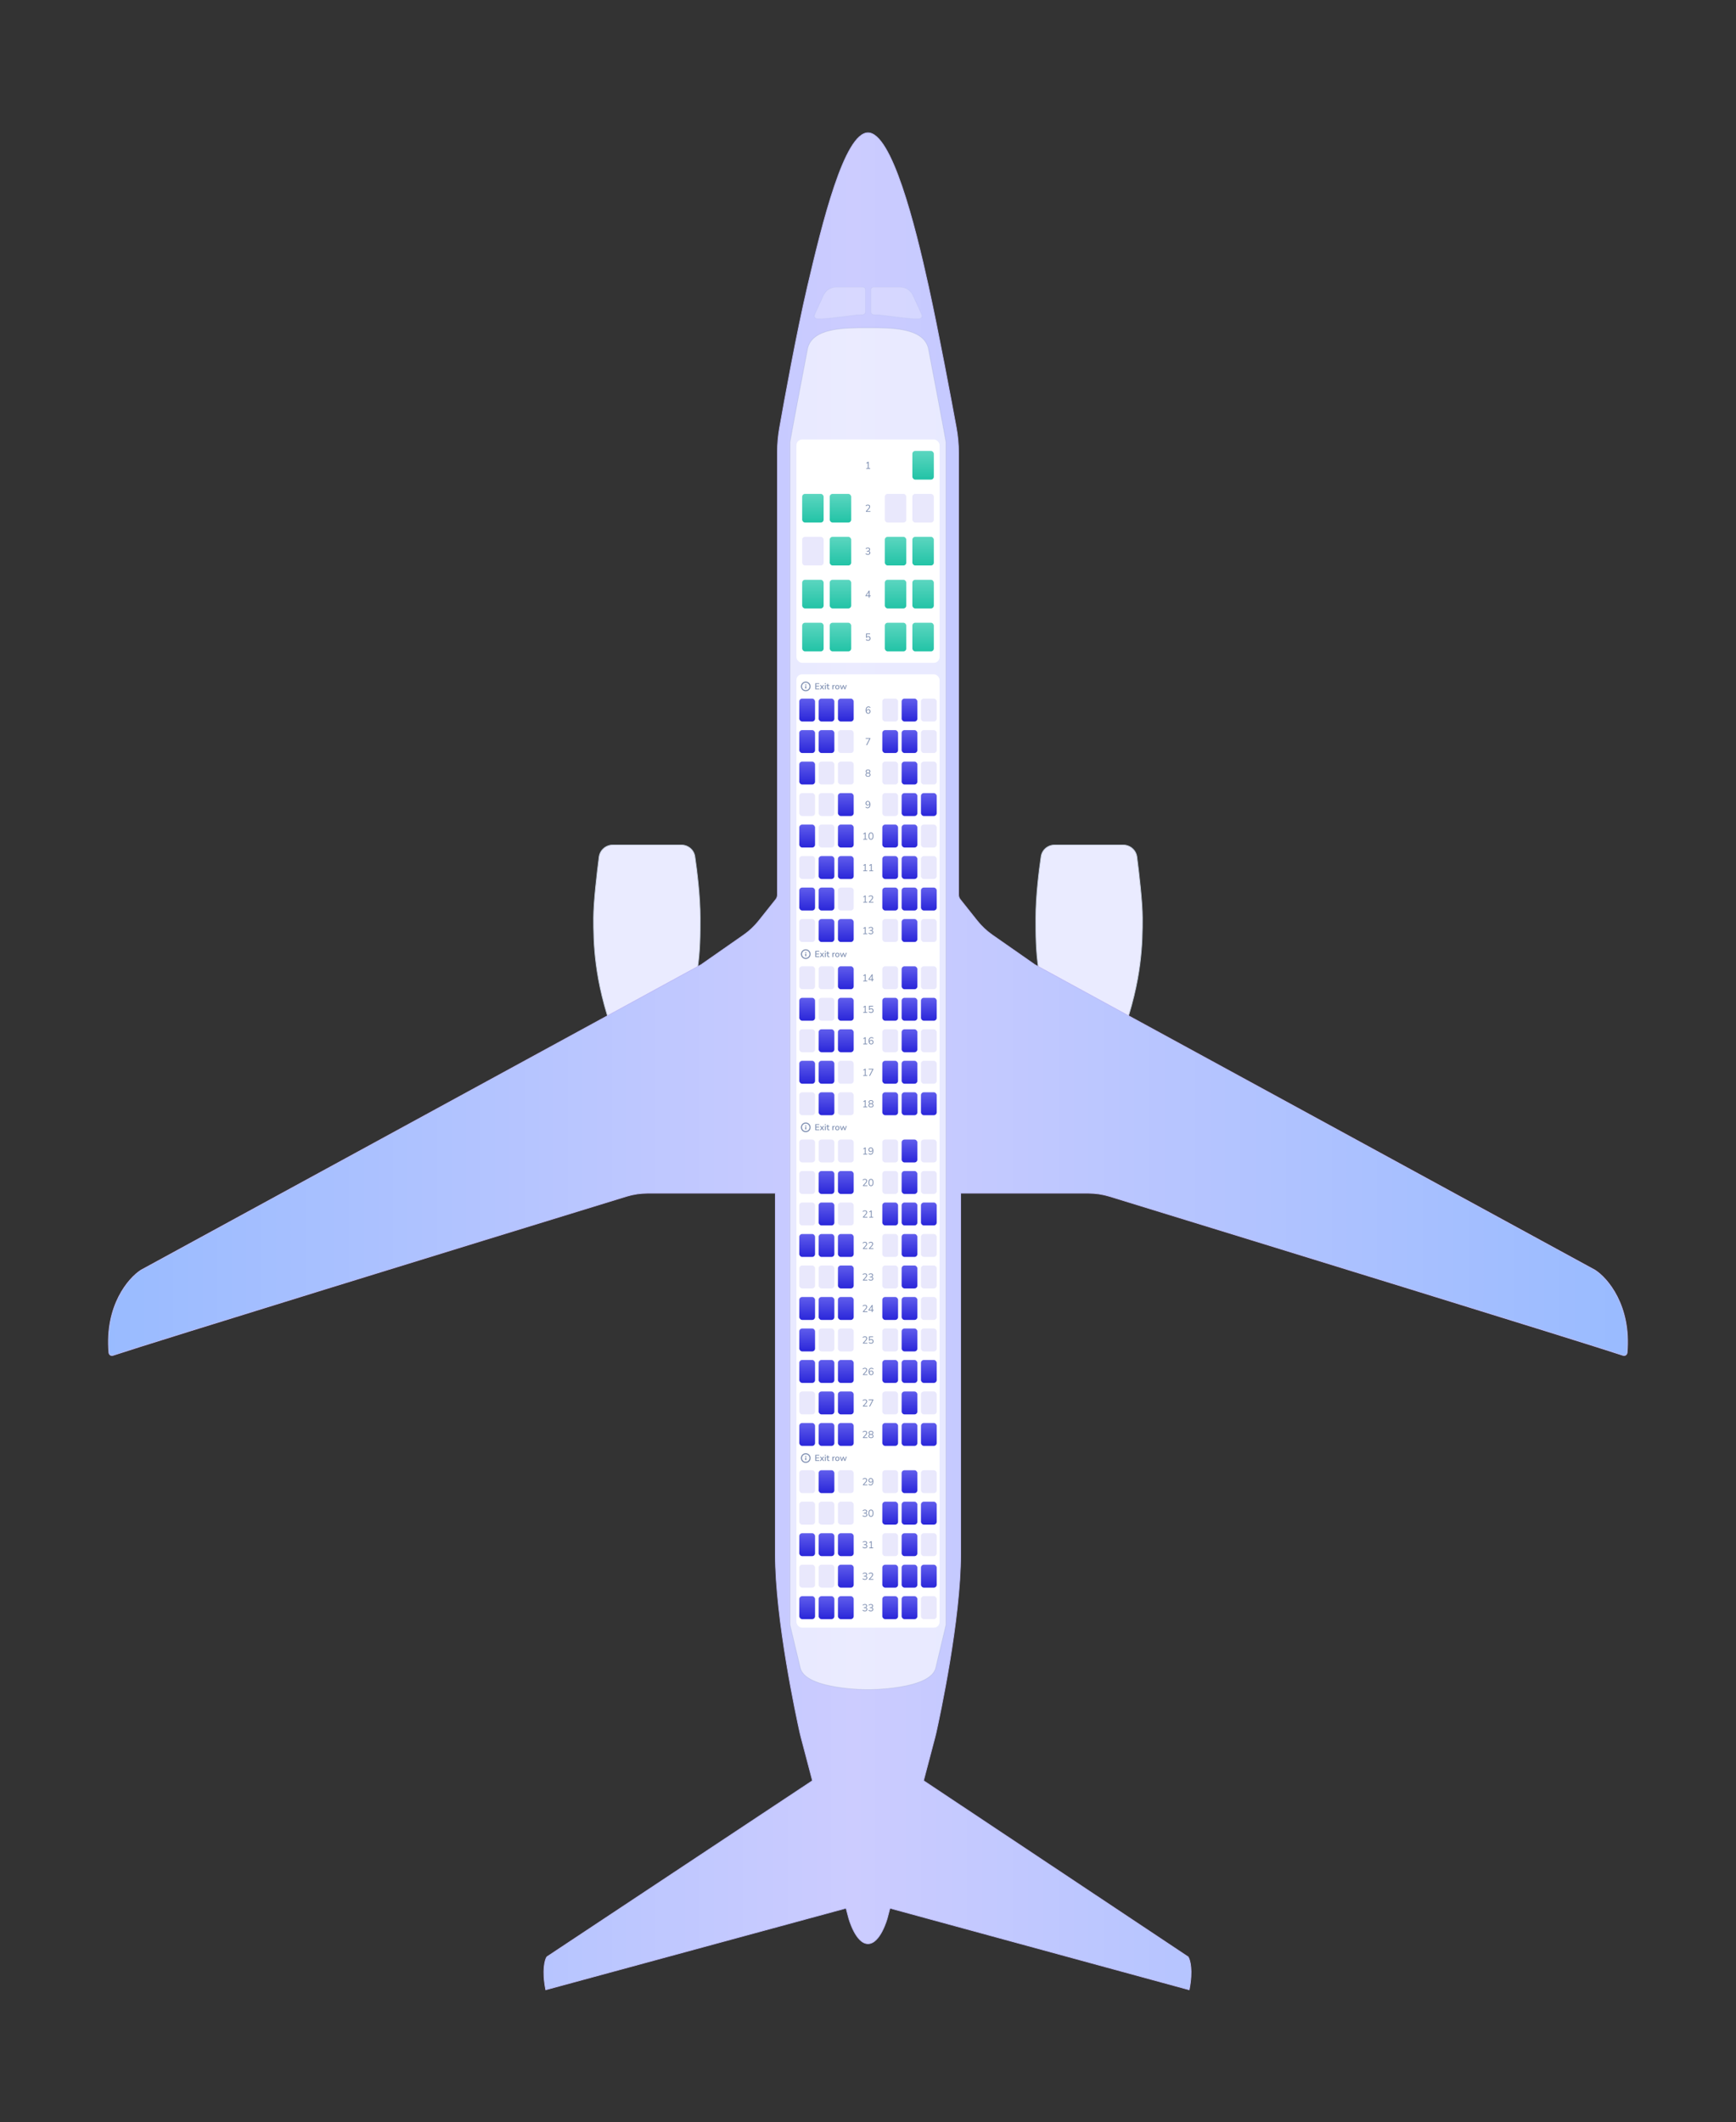 <svg width="2426" height="2965" viewBox="0 0 2426 2965" fill="none" xmlns="http://www.w3.org/2000/svg">
<rect x="0" y="0" width="2426" height="2965" fill="#333333" stroke="none"/>
<path d="M1454.87 1196.62C1456.25 1187.27 1464.31 1180.5 1473.77 1180.5H1522H1569.65C1579.36 1180.5 1587.58 1187.64 1588.82 1197.25C1591.77 1220.12 1596.5 1260.18 1596.5 1282.5V1282.5C1596.5 1314.98 1596.5 1367.63 1568.53 1444.83C1560.89 1465.9 1549.16 1489.63 1539.32 1508.1C1534.41 1517.33 1529.97 1525.24 1526.76 1530.84C1525.15 1533.65 1523.86 1535.87 1522.96 1537.4C1522.57 1538.06 1522.26 1538.59 1522.03 1538.98C1521.82 1538.58 1521.54 1538.05 1521.2 1537.39C1520.39 1535.84 1519.23 1533.59 1517.77 1530.75C1514.87 1525.08 1510.82 1517.09 1506.24 1507.81C1497.09 1489.24 1485.85 1465.5 1477.46 1444.81C1447.5 1370.9 1447.5 1328.48 1447.5 1282.51V1282.5C1447.5 1251.97 1451.91 1216.79 1454.87 1196.62Z" fill="#EAEBFF" stroke="#BFC8D9"/>
<path d="M971.126 1196.62C969.754 1187.27 961.69 1180.5 952.229 1180.5H904H856.346C846.641 1180.5 838.425 1187.64 837.181 1197.25C834.227 1220.12 829.5 1260.18 829.5 1282.5V1282.5C829.5 1314.98 829.5 1367.63 857.47 1444.83C865.106 1465.9 876.843 1489.63 886.677 1508.1C891.593 1517.33 896.032 1525.24 899.241 1530.84C900.846 1533.65 902.143 1535.87 903.039 1537.4C903.428 1538.06 903.742 1538.59 903.972 1538.98C904.177 1538.58 904.456 1538.05 904.801 1537.39C905.605 1535.84 906.772 1533.59 908.226 1530.75C911.132 1525.08 915.182 1517.09 919.756 1507.81C928.906 1489.24 940.15 1465.5 948.537 1444.81C978.5 1370.9 978.5 1328.48 978.5 1282.51V1282.5C978.5 1251.97 974.088 1216.79 971.126 1196.62Z" fill="#EAEBFF" stroke="#BFC8D9"/>
<path d="M979.613 1347.83L979.638 1347.82L979.66 1347.8L1039.21 1306.25C1047.18 1300.69 1054.3 1294.01 1060.35 1286.4L1084.1 1256.54C1085.58 1254.69 1086.38 1252.38 1086.38 1250.01V1184V632.025C1086.38 620.724 1087.34 609.457 1089.3 598.329C1096.03 560.253 1113.17 465.485 1128.49 400.114C1138.74 356.36 1151.61 302.634 1166.1 259.848C1173.35 238.452 1180.99 219.82 1188.9 206.545C1192.85 199.907 1196.86 194.632 1200.9 191.022C1204.94 187.412 1208.98 185.5 1213 185.5C1217.02 185.5 1221.08 187.427 1225.16 191.064C1229.24 194.7 1233.3 200.01 1237.31 206.687C1245.34 220.04 1253.12 238.766 1260.46 260.224C1275.14 303.133 1288.01 356.86 1297.51 400.107C1311.81 465.194 1329.31 558.914 1336.41 597.488C1338.56 609.187 1339.62 621.029 1339.62 632.926V1184V1250.01C1339.62 1252.38 1340.42 1254.69 1341.9 1256.54L1365.65 1286.4C1371.7 1294.01 1378.82 1300.69 1386.79 1306.25L1446.34 1347.8L1446.36 1347.82L1446.39 1347.83L2228.93 1774.42C2228.94 1774.42 2228.94 1774.43 2228.95 1774.43C2246.58 1785.66 2279.5 1824.11 2273.86 1889.68C2273.61 1892.59 2270.88 1894.48 2268.15 1893.57C2208.1 1873.65 1778.96 1741.53 1550.47 1671.38C1540.91 1668.44 1531.13 1667 1521.13 1667H1343H1342.5V1667.5V2171.5C1342.5 2262.57 1313.12 2398.45 1308.21 2420.56C1307.74 2422.66 1307.24 2424.68 1306.69 2426.77L1290.72 2487.37L1290.62 2487.72L1290.92 2487.92L1660.4 2733.86C1661.74 2735.89 1663.47 2740.62 1664.18 2748.26C1664.88 2755.88 1664.57 2766.37 1661.88 2779.88L1244.16 2666.02L1243.67 2665.89L1243.54 2666.37L1240.02 2679.74L1240.02 2679.75L1240.02 2679.75L1240.01 2679.77L1239.99 2679.84C1239.97 2679.91 1239.94 2680.01 1239.91 2680.14C1239.83 2680.4 1239.72 2680.79 1239.57 2681.28C1239.27 2682.26 1238.82 2683.67 1238.22 2685.35C1237.04 2688.73 1235.27 2693.22 1232.95 2697.71C1230.64 2702.2 1227.78 2706.67 1224.42 2710C1221.07 2713.34 1217.25 2715.5 1213 2715.5C1208.75 2715.5 1204.93 2713.34 1201.58 2710C1198.22 2706.67 1195.36 2702.2 1193.05 2697.71C1190.73 2693.22 1188.96 2688.73 1187.78 2685.35C1187.18 2683.67 1186.73 2682.26 1186.43 2681.28C1186.28 2680.79 1186.17 2680.4 1186.09 2680.14C1186.06 2680.01 1186.03 2679.91 1186.01 2679.84L1185.99 2679.77L1185.98 2679.75L1185.98 2679.75L1185.98 2679.75L1182.46 2666.37L1182.33 2665.89L1181.84 2666.02L762.645 2779.88C759.951 2766.37 759.639 2755.88 760.346 2748.26C761.054 2740.62 762.78 2735.89 764.12 2733.86L1135.08 2487.92L1135.38 2487.72L1135.28 2487.37L1119.31 2426.77C1118.76 2424.68 1118.26 2422.66 1117.79 2420.56C1112.88 2398.45 1083.5 2262.57 1083.5 2171.5V1667.5V1667H1083H904.87C894.874 1667 885.088 1668.44 875.531 1671.38C647.042 1741.53 217.903 1873.65 157.849 1893.57C155.116 1894.48 152.392 1892.59 152.142 1889.68C146.5 1824.11 179.424 1785.66 197.053 1774.43C197.057 1774.43 197.062 1774.42 197.066 1774.42L979.613 1347.83Z" fill="url(#paint0_linear_879_1352)" stroke="#BCBAF7"/>
<path opacity="0.4" d="M1138.39 439.743L1150.67 412.724C1153.92 405.584 1161.04 401 1168.88 401H1205.5C1207.71 401 1209.5 402.791 1209.5 405V435.513C1209.5 437.722 1207.71 439.507 1205.5 439.564C1193.17 439.883 1185.74 441.646 1172.75 443C1165.57 443.748 1161.68 444.224 1154.38 445C1150.56 445.405 1145.58 445.378 1141.77 445.264C1138.98 445.181 1137.23 442.286 1138.39 439.743Z" fill="white" fill-opacity="0.6" stroke="#7C8DB0" stroke-opacity="0.2"/>
<path opacity="0.4" d="M1288.11 439.743L1275.83 412.724C1272.58 405.584 1265.46 401 1257.62 401H1221C1218.79 401 1217 402.791 1217 405V435.513C1217 437.722 1218.79 439.507 1221 439.564C1233.33 439.883 1240.76 441.646 1253.75 443C1260.93 443.748 1264.82 444.224 1272.12 445C1275.94 445.405 1280.92 445.378 1284.73 445.264C1287.52 445.181 1289.27 442.286 1288.11 439.743Z" fill="white" fill-opacity="0.6" stroke="#7C8DB0" stroke-opacity="0.2"/>
<path d="M1104 618C1104 618 1104 615.5 1128.41 488C1134.29 457.278 1181.58 458 1213 458C1244.42 458 1291.71 457.278 1297.59 488C1322 615.5 1322 618 1322 618V2270C1322 2270 1322 2270 1307.59 2330.25C1300.31 2360.71 1213 2360.5 1213 2360.5C1213 2360.5 1125.69 2360.71 1118.41 2330.25C1104 2270 1104 2270 1104 2270V618Z" fill="white" fill-opacity="0.6" stroke="#7C8DB0" stroke-opacity="0.2"/>
<rect x="1113" y="614" width="200" height="312" rx="8" fill="white"/>
<rect width="200" height="48" transform="translate(1113 626)" fill="white"/>
<!-- <rect x="1121" y="630" width="30" height="40" rx="4" fill="url(#paint1_linear_879_1352)"/> -->
<!-- <rect x="1159.5" y="630" width="30" height="40" rx="4" fill="#E9E8FC"/> -->
<path d="M1210.54 655V654.02H1212.79V646.516L1211.01 647.636L1210.52 646.782L1213.11 645.13H1213.94V654.02H1216.05V655H1210.54Z" fill="#7C8DB0"/>
<!-- <rect x="1236.5" y="630" width="30" height="40" rx="4" fill="#E9E8FC"/> -->
<rect x="1275" y="630" width="30" height="40" rx="4" fill="url(#paint2_linear_879_1352)"/>
<rect width="200" height="48" transform="translate(1113 686)" fill="white"/>
<rect x="1121" y="690" width="30" height="40" rx="4" fill="url(#paint3_linear_879_1352)"/>
<rect x="1159.5" y="690" width="30" height="40" rx="4" fill="url(#paint4_linear_879_1352)"/>
<path d="M1210.06 715V714.132L1213.44 710.492C1213.91 709.969 1214.25 709.493 1214.46 709.064C1214.67 708.635 1214.78 708.196 1214.78 707.748C1214.78 706.6 1214.11 706.026 1212.78 706.026C1211.78 706.026 1210.9 706.399 1210.13 707.146L1209.7 706.25C1210.06 705.877 1210.52 705.578 1211.08 705.354C1211.65 705.121 1212.25 705.004 1212.88 705.004C1213.87 705.004 1214.62 705.237 1215.14 705.704C1215.68 706.161 1215.94 706.815 1215.94 707.664C1215.94 708.252 1215.8 708.831 1215.51 709.4C1215.22 709.96 1214.78 710.557 1214.18 711.192L1211.53 714.02H1216.35V715H1210.06Z" fill="#7C8DB0"/>
<rect x="1236.5" y="690" width="30" height="40" rx="4" fill="#E9E8FC"/>
<rect x="1275" y="690" width="30" height="40" rx="4" fill="#E9E8FC"/>
<rect width="200" height="48" transform="translate(1113 746)" fill="white"/>
<rect x="1121" y="750" width="30" height="40" rx="4" fill="#E9E8FC"/>
<rect x="1159.5" y="750" width="30" height="40" rx="4" fill="url(#paint5_linear_879_1352)"/>
<path d="M1212.89 775.126C1212.24 775.126 1211.62 775.028 1211.03 774.832C1210.44 774.627 1209.95 774.333 1209.54 773.95L1209.96 773.04C1210.42 773.413 1210.88 773.684 1211.35 773.852C1211.82 774.02 1212.32 774.104 1212.86 774.104C1213.57 774.104 1214.11 773.95 1214.49 773.642C1214.87 773.325 1215.06 772.863 1215.06 772.256C1215.06 771.677 1214.87 771.239 1214.49 770.94C1214.1 770.641 1213.55 770.492 1212.82 770.492H1211.36V769.498H1212.72C1213.36 769.498 1213.86 769.335 1214.22 769.008C1214.59 768.672 1214.78 768.215 1214.78 767.636C1214.78 767.123 1214.61 766.726 1214.26 766.446C1213.93 766.166 1213.45 766.026 1212.82 766.026C1211.79 766.026 1210.9 766.399 1210.13 767.146L1209.71 766.25C1210.08 765.858 1210.54 765.555 1211.1 765.34C1211.67 765.116 1212.27 765.004 1212.89 765.004C1213.84 765.004 1214.58 765.228 1215.12 765.676C1215.66 766.124 1215.93 766.745 1215.93 767.538C1215.93 768.089 1215.79 768.574 1215.51 768.994C1215.23 769.405 1214.84 769.703 1214.35 769.89C1214.93 770.049 1215.39 770.343 1215.72 770.772C1216.05 771.192 1216.21 771.715 1216.21 772.34C1216.21 773.189 1215.91 773.866 1215.31 774.37C1214.72 774.874 1213.92 775.126 1212.89 775.126Z" fill="#7C8DB0"/>
<rect x="1236.5" y="750" width="30" height="40" rx="4" fill="url(#paint6_linear_879_1352)"/>
<rect x="1275" y="750" width="30" height="40" rx="4" fill="url(#paint7_linear_879_1352)"/>
<rect width="200" height="48" transform="translate(1113 806)" fill="white"/>
<rect x="1121" y="810" width="30" height="40" rx="4" fill="url(#paint8_linear_879_1352)"/>
<rect x="1159.5" y="810" width="30" height="40" rx="4" fill="url(#paint9_linear_879_1352)"/>
<path d="M1214.08 835V832.886H1209.53V832.018L1214.28 825.13H1215.24V831.906H1216.71V832.886H1215.24V835H1214.08ZM1214.08 831.906V827.02L1210.72 831.906H1214.08Z" fill="#7C8DB0"/>
<rect x="1236.5" y="810" width="30" height="40" rx="4" fill="url(#paint10_linear_879_1352)"/>
<rect x="1275" y="810" width="30" height="40" rx="4" fill="url(#paint11_linear_879_1352)"/>
<rect width="200" height="48" transform="translate(1113 866)" fill="white"/>
<rect x="1121" y="870" width="30" height="40" rx="4" fill="url(#paint12_linear_879_1352)"/>
<rect x="1159.5" y="870" width="30" height="40" rx="4" fill="url(#paint13_linear_879_1352)"/>
<path d="M1213.21 895.126C1212.58 895.126 1211.97 895.023 1211.39 894.818C1210.81 894.613 1210.32 894.323 1209.92 893.95L1210.36 893.04C1211.22 893.749 1212.17 894.104 1213.2 894.104C1213.88 894.104 1214.42 893.913 1214.81 893.53C1215.2 893.147 1215.4 892.643 1215.4 892.018C1215.4 891.374 1215.21 890.847 1214.84 890.436C1214.46 890.025 1213.95 889.82 1213.3 889.82C1212.35 889.82 1211.61 890.212 1211.07 890.996H1210.23V885.13H1215.96V886.11H1211.36V889.638C1211.91 889.097 1212.62 888.826 1213.51 888.826C1214.12 888.826 1214.66 888.957 1215.12 889.218C1215.57 889.479 1215.92 889.848 1216.17 890.324C1216.42 890.791 1216.54 891.337 1216.54 891.962C1216.54 892.578 1216.41 893.124 1216.14 893.6C1215.87 894.076 1215.48 894.449 1214.98 894.72C1214.48 894.991 1213.89 895.126 1213.21 895.126Z" fill="#7C8DB0"/>
<rect x="1236.5" y="870" width="30" height="40" rx="4" fill="url(#paint14_linear_879_1352)"/>
<rect x="1275" y="870" width="30" height="40" rx="4" fill="url(#paint15_linear_879_1352)"/>
<rect x="1113" y="942" width="200" height="1332" rx="8" fill="white"/>
<rect width="200" height="18" transform="translate(1113 950)" fill="white"/>
<path d="M1139.41 963V954.54H1144.88V955.548H1140.61V958.2H1144.63V959.208H1140.61V961.992H1144.88V963H1139.41ZM1145.56 963L1148 959.976L1145.72 957.144H1147.13L1148.71 959.148L1150.28 957.144H1151.69L1149.4 959.988L1151.85 963H1150.41L1148.69 960.84L1146.99 963H1145.56ZM1152.64 955.788V954.528H1154.06V955.788H1152.64ZM1152.75 963V957.144H1153.96V963H1152.75ZM1158.17 963.108C1157.43 963.108 1156.88 962.92 1156.52 962.544C1156.16 962.168 1155.98 961.624 1155.98 960.912V958.08H1154.84V957.144H1155.98V955.38H1157.19V957.144H1159.01V958.08H1157.19V960.816C1157.19 961.24 1157.28 961.56 1157.46 961.776C1157.64 961.992 1157.94 962.1 1158.35 962.1C1158.47 962.1 1158.6 962.088 1158.72 962.064C1158.84 962.032 1158.96 961.996 1159.08 961.956L1159.27 962.868C1159.15 962.94 1158.98 962.996 1158.77 963.036C1158.56 963.084 1158.36 963.108 1158.17 963.108ZM1163.21 963V957.144H1164.38V958.188C1164.69 957.492 1165.32 957.104 1166.28 957.024L1166.67 957L1166.76 958.032L1166.03 958.104C1164.96 958.208 1164.43 958.756 1164.43 959.748V963H1163.21ZM1170.14 963.108C1169.55 963.108 1169.04 962.984 1168.61 962.736C1168.18 962.488 1167.84 962.14 1167.6 961.692C1167.37 961.236 1167.25 960.696 1167.25 960.072C1167.25 959.448 1167.37 958.912 1167.6 958.464C1167.84 958.008 1168.18 957.656 1168.61 957.408C1169.04 957.16 1169.55 957.036 1170.14 957.036C1170.72 957.036 1171.22 957.16 1171.66 957.408C1172.09 957.656 1172.42 958.008 1172.66 958.464C1172.9 958.912 1173.02 959.448 1173.02 960.072C1173.02 960.696 1172.9 961.236 1172.66 961.692C1172.42 962.14 1172.09 962.488 1171.66 962.736C1171.22 962.984 1170.72 963.108 1170.14 963.108ZM1170.14 962.172C1170.64 962.172 1171.04 961.992 1171.34 961.632C1171.65 961.272 1171.8 960.752 1171.8 960.072C1171.8 959.392 1171.65 958.876 1171.34 958.524C1171.04 958.164 1170.64 957.984 1170.14 957.984C1169.64 957.984 1169.24 958.164 1168.93 958.524C1168.63 958.876 1168.48 959.392 1168.48 960.072C1168.48 960.752 1168.63 961.272 1168.93 961.632C1169.24 961.992 1169.64 962.172 1170.14 962.172ZM1175.86 963L1173.63 957.144H1174.88L1176.45 961.584L1178.07 957.144H1179.01L1180.6 961.608L1182.2 957.144H1183.39L1181.16 963H1180.05L1178.5 958.812L1176.97 963H1175.86Z" fill="#7C8DB0"/>
<circle cx="1126" cy="959" r="6" stroke="#7C8DB0" stroke-width="1.5"/>
<path fill-rule="evenodd" clip-rule="evenodd" d="M1126 957.667C1126.46 957.667 1126.83 957.294 1126.83 956.833C1126.83 956.373 1126.46 956 1126 956C1125.54 956 1125.17 956.373 1125.17 956.833C1125.17 957.294 1125.54 957.667 1126 957.667ZM1126.75 959C1126.75 958.586 1126.41 958.25 1126 958.25C1125.59 958.25 1125.25 958.586 1125.25 959V961.333C1125.25 961.748 1125.59 962.083 1126 962.083C1126.41 962.083 1126.75 961.748 1126.75 961.333V959Z" fill="#7C8DB0"/>
<rect width="200" height="40" transform="translate(1113 972)" fill="white"/>
<rect x="1117" y="976" width="22" height="32" rx="4" fill="url(#paint16_linear_879_1352)"/>
<rect x="1144" y="976" width="22" height="32" rx="4" fill="url(#paint17_linear_879_1352)"/>
<rect x="1171" y="976" width="22" height="32" rx="4" fill="url(#paint18_linear_879_1352)"/>
<path d="M1213.34 997.126C1212.17 997.126 1211.27 996.706 1210.64 995.866C1210.01 995.017 1209.7 993.831 1209.7 992.31C1209.7 990.602 1210.05 989.291 1210.75 988.376C1211.45 987.461 1212.43 987.004 1213.69 987.004C1214.19 987.004 1214.7 987.111 1215.2 987.326C1215.71 987.541 1216.13 987.83 1216.46 988.194L1216.04 989.09C1215.7 988.735 1215.32 988.469 1214.91 988.292C1214.51 988.115 1214.09 988.026 1213.66 988.026C1212.75 988.026 1212.04 988.367 1211.55 989.048C1211.06 989.729 1210.82 990.742 1210.82 992.086V992.772C1211 992.156 1211.32 991.675 1211.8 991.33C1212.28 990.985 1212.85 990.812 1213.51 990.812C1214.09 990.812 1214.6 990.947 1215.05 991.218C1215.49 991.479 1215.84 991.843 1216.1 992.31C1216.35 992.777 1216.47 993.313 1216.47 993.92C1216.47 994.545 1216.34 995.101 1216.07 995.586C1215.81 996.062 1215.44 996.44 1214.96 996.72C1214.5 996.991 1213.95 997.126 1213.34 997.126ZM1213.27 996.146C1213.89 996.146 1214.4 995.945 1214.78 995.544C1215.17 995.143 1215.37 994.615 1215.37 993.962C1215.37 993.318 1215.17 992.795 1214.78 992.394C1214.4 991.983 1213.89 991.778 1213.27 991.778C1212.64 991.778 1212.13 991.983 1211.74 992.394C1211.36 992.795 1211.17 993.318 1211.17 993.962C1211.17 994.615 1211.36 995.143 1211.74 995.544C1212.13 995.945 1212.64 996.146 1213.27 996.146Z" fill="#7C8DB0"/>
<rect x="1233" y="976" width="22" height="32" rx="4" fill="#E9E8FC"/>
<rect x="1260" y="976" width="22" height="32" rx="4" fill="url(#paint19_linear_879_1352)"/>
<rect x="1287" y="976" width="22" height="32" rx="4" fill="#E9E8FC"/>
<rect width="200" height="40" transform="translate(1113 1016)" fill="white"/>
<rect x="1117" y="1020" width="22" height="32" rx="4" fill="url(#paint20_linear_879_1352)"/>
<rect x="1144" y="1020" width="22" height="32" rx="4" fill="url(#paint21_linear_879_1352)"/>
<rect x="1171" y="1020" width="22" height="32" rx="4" fill="#E9E8FC"/>
<path d="M1210.37 1041L1214.96 1032.12H1209.74V1031.13H1216.26V1032L1211.64 1041H1210.37Z" fill="#7C8DB0"/>
<rect x="1233" y="1020" width="22" height="32" rx="4" fill="url(#paint22_linear_879_1352)"/>
<rect x="1260" y="1020" width="22" height="32" rx="4" fill="url(#paint23_linear_879_1352)"/>
<rect x="1287" y="1020" width="22" height="32" rx="4" fill="#E9E8FC"/>
<rect width="200" height="40" transform="translate(1113 1060)" fill="white"/>
<rect x="1117" y="1064" width="22" height="32" rx="4" fill="url(#paint24_linear_879_1352)"/>
<rect x="1144" y="1064" width="22" height="32" rx="4" fill="#E9E8FC"/>
<rect x="1171" y="1064" width="22" height="32" rx="4" fill="#E9E8FC"/>
<path d="M1213 1085.13C1211.89 1085.13 1211.03 1084.89 1210.41 1084.41C1209.8 1083.93 1209.49 1083.25 1209.49 1082.38C1209.49 1081.78 1209.65 1081.26 1209.98 1080.83C1210.31 1080.4 1210.76 1080.1 1211.31 1079.95C1210.81 1079.76 1210.43 1079.46 1210.15 1079.05C1209.87 1078.64 1209.73 1078.17 1209.73 1077.64C1209.73 1076.81 1210.02 1076.16 1210.61 1075.7C1211.21 1075.24 1212 1075 1213 1075C1214 1075 1214.8 1075.24 1215.4 1075.7C1215.99 1076.16 1216.29 1076.81 1216.29 1077.64C1216.29 1078.17 1216.15 1078.64 1215.86 1079.06C1215.58 1079.47 1215.2 1079.77 1214.71 1079.95C1215.26 1080.1 1215.7 1080.4 1216.03 1080.83C1216.35 1081.26 1216.52 1081.78 1216.52 1082.38C1216.52 1083.25 1216.21 1083.93 1215.59 1084.41C1214.98 1084.89 1214.11 1085.13 1213 1085.13ZM1213 1079.53C1213.68 1079.53 1214.22 1079.37 1214.6 1079.05C1214.99 1078.72 1215.19 1078.28 1215.19 1077.73C1215.19 1077.17 1214.99 1076.74 1214.6 1076.43C1214.22 1076.11 1213.68 1075.96 1213 1075.96C1212.32 1075.96 1211.79 1076.11 1211.41 1076.43C1211.02 1076.74 1210.83 1077.17 1210.83 1077.73C1210.83 1078.28 1211.02 1078.72 1211.41 1079.05C1211.79 1079.37 1212.32 1079.53 1213 1079.53ZM1213 1084.17C1214.61 1084.17 1215.41 1083.55 1215.41 1082.31C1215.41 1081.09 1214.61 1080.48 1213 1080.48C1211.4 1080.48 1210.59 1081.09 1210.59 1082.31C1210.59 1083.55 1211.4 1084.17 1213 1084.17Z" fill="#7C8DB0"/>
<rect x="1233" y="1064" width="22" height="32" rx="4" fill="#E9E8FC"/>
<rect x="1260" y="1064" width="22" height="32" rx="4" fill="url(#paint25_linear_879_1352)"/>
<rect x="1287" y="1064" width="22" height="32" rx="4" fill="#E9E8FC"/>
<rect width="200" height="40" transform="translate(1113 1104)" fill="white"/>
<rect x="1117" y="1108" width="22" height="32" rx="4" fill="#E9E8FC"/>
<rect x="1144" y="1108" width="22" height="32" rx="4" fill="#E9E8FC"/>
<rect x="1171" y="1108" width="22" height="32" rx="4" fill="url(#paint26_linear_879_1352)"/>
<path d="M1212.33 1129.13C1211.83 1129.13 1211.32 1129.02 1210.8 1128.8C1210.29 1128.59 1209.87 1128.3 1209.54 1127.94L1209.98 1127.03C1210.31 1127.39 1210.68 1127.66 1211.08 1127.84C1211.5 1128.02 1211.92 1128.1 1212.34 1128.1C1213.26 1128.1 1213.96 1127.76 1214.46 1127.08C1214.95 1126.4 1215.2 1125.39 1215.2 1124.04V1123.34C1215.01 1123.96 1214.68 1124.45 1214.19 1124.8C1213.72 1125.15 1213.15 1125.32 1212.5 1125.32C1211.92 1125.32 1211.41 1125.19 1210.96 1124.93C1210.51 1124.66 1210.16 1124.29 1209.91 1123.82C1209.66 1123.35 1209.53 1122.82 1209.53 1122.21C1209.53 1121.58 1209.66 1121.03 1209.92 1120.56C1210.19 1120.07 1210.56 1119.69 1211.03 1119.42C1211.5 1119.14 1212.05 1119 1212.67 1119C1213.83 1119 1214.73 1119.43 1215.35 1120.28C1215.99 1121.12 1216.31 1122.3 1216.31 1123.82C1216.31 1125.52 1215.96 1126.83 1215.26 1127.75C1214.56 1128.67 1213.58 1129.13 1212.33 1129.13ZM1212.74 1124.35C1213.36 1124.35 1213.87 1124.15 1214.26 1123.75C1214.65 1123.34 1214.85 1122.81 1214.85 1122.17C1214.85 1121.51 1214.65 1120.99 1214.26 1120.59C1213.87 1120.18 1213.36 1119.97 1212.74 1119.97C1212.12 1119.97 1211.62 1120.18 1211.22 1120.59C1210.83 1120.99 1210.64 1121.51 1210.64 1122.17C1210.64 1122.81 1210.83 1123.34 1211.22 1123.75C1211.62 1124.15 1212.12 1124.35 1212.74 1124.35Z" fill="#7C8DB0"/>
<rect x="1233" y="1108" width="22" height="32" rx="4" fill="#E9E8FC"/>
<rect x="1260" y="1108" width="22" height="32" rx="4" fill="url(#paint27_linear_879_1352)"/>
<rect x="1287" y="1108" width="22" height="32" rx="4" fill="url(#paint28_linear_879_1352)"/>
<rect width="200" height="40" transform="translate(1113 1148)" fill="white"/>
<rect x="1117" y="1152" width="22" height="32" rx="4" fill="url(#paint29_linear_879_1352)"/>
<rect x="1144" y="1152" width="22" height="32" rx="4" fill="#E9E8FC"/>
<rect x="1171" y="1152" width="22" height="32" rx="4" fill="url(#paint30_linear_879_1352)"/>
<path d="M1206.34 1173V1172.02H1208.6V1164.52L1206.82 1165.64L1206.33 1164.78L1208.92 1163.13H1209.74V1172.02H1211.86V1173H1206.34ZM1217.2 1173.13C1216.07 1173.13 1215.21 1172.69 1214.62 1171.82C1214.04 1170.96 1213.74 1169.7 1213.74 1168.06C1213.74 1166.41 1214.04 1165.15 1214.62 1164.29C1215.21 1163.43 1216.07 1163 1217.2 1163C1218.34 1163 1219.2 1163.43 1219.78 1164.29C1220.36 1165.14 1220.66 1166.39 1220.66 1168.04C1220.66 1169.7 1220.36 1170.96 1219.76 1171.82C1219.17 1172.69 1218.32 1173.13 1217.2 1173.13ZM1217.2 1172.13C1217.98 1172.13 1218.56 1171.8 1218.94 1171.14C1219.32 1170.48 1219.51 1169.44 1219.51 1168.04C1219.51 1166.64 1219.32 1165.62 1218.95 1164.98C1218.58 1164.32 1217.99 1164 1217.2 1164C1216.42 1164 1215.83 1164.32 1215.45 1164.98C1215.08 1165.63 1214.89 1166.65 1214.89 1168.04C1214.89 1169.44 1215.08 1170.48 1215.45 1171.14C1215.83 1171.8 1216.42 1172.13 1217.2 1172.13Z" fill="#7C8DB0"/>
<rect x="1233" y="1152" width="22" height="32" rx="4" fill="url(#paint31_linear_879_1352)"/>
<rect x="1260" y="1152" width="22" height="32" rx="4" fill="url(#paint32_linear_879_1352)"/>
<rect x="1287" y="1152" width="22" height="32" rx="4" fill="#E9E8FC"/>
<rect width="200" height="40" transform="translate(1113 1192)" fill="white"/>
<rect x="1117" y="1196" width="22" height="32" rx="4" fill="#E9E8FC"/>
<rect x="1144" y="1196" width="22" height="32" rx="4" fill="url(#paint33_linear_879_1352)"/>
<rect x="1171" y="1196" width="22" height="32" rx="4" fill="url(#paint34_linear_879_1352)"/>
<path d="M1206.34 1217V1216.02H1208.6V1208.52L1206.82 1209.64L1206.33 1208.78L1208.92 1207.13H1209.74V1216.02H1211.86V1217H1206.34ZM1214.74 1217V1216.02H1216.99V1208.52L1215.21 1209.64L1214.72 1208.78L1217.31 1207.13H1218.14V1216.02H1220.25V1217H1214.74Z" fill="#7C8DB0"/>
<rect x="1233" y="1196" width="22" height="32" rx="4" fill="url(#paint35_linear_879_1352)"/>
<rect x="1260" y="1196" width="22" height="32" rx="4" fill="url(#paint36_linear_879_1352)"/>
<rect x="1287" y="1196" width="22" height="32" rx="4" fill="#E9E8FC"/>
<rect width="200" height="40" transform="translate(1113 1236)" fill="white"/>
<rect x="1117" y="1240" width="22" height="32" rx="4" fill="url(#paint37_linear_879_1352)"/>
<rect x="1144" y="1240" width="22" height="32" rx="4" fill="url(#paint38_linear_879_1352)"/>
<rect x="1171" y="1240" width="22" height="32" rx="4" fill="#E9E8FC"/>
<path d="M1206.34 1261V1260.02H1208.6V1252.52L1206.82 1253.64L1206.33 1252.78L1208.92 1251.13H1209.74V1260.02H1211.86V1261H1206.34ZM1214.26 1261V1260.13L1217.63 1256.49C1218.11 1255.97 1218.45 1255.49 1218.66 1255.06C1218.87 1254.63 1218.98 1254.2 1218.98 1253.75C1218.98 1252.6 1218.31 1252.03 1216.98 1252.03C1215.98 1252.03 1215.1 1252.4 1214.33 1253.15L1213.9 1252.25C1214.26 1251.88 1214.72 1251.58 1215.28 1251.35C1215.85 1251.12 1216.45 1251 1217.07 1251C1218.06 1251 1218.82 1251.24 1219.34 1251.7C1219.87 1252.16 1220.14 1252.81 1220.14 1253.66C1220.14 1254.25 1220 1254.83 1219.71 1255.4C1219.42 1255.96 1218.97 1256.56 1218.38 1257.19L1215.73 1260.02H1220.55V1261H1214.26Z" fill="#7C8DB0"/>
<rect x="1233" y="1240" width="22" height="32" rx="4" fill="url(#paint39_linear_879_1352)"/>
<rect x="1260" y="1240" width="22" height="32" rx="4" fill="url(#paint40_linear_879_1352)"/>
<rect x="1287" y="1240" width="22" height="32" rx="4" fill="url(#paint41_linear_879_1352)"/>
<rect width="200" height="40" transform="translate(1113 1280)" fill="white"/>
<rect x="1117" y="1284" width="22" height="32" rx="4" fill="#E9E8FC"/>
<rect x="1144" y="1284" width="22" height="32" rx="4" fill="url(#paint42_linear_879_1352)"/>
<rect x="1171" y="1284" width="22" height="32" rx="4" fill="url(#paint43_linear_879_1352)"/>
<path d="M1206.34 1305V1304.02H1208.6V1296.52L1206.82 1297.64L1206.33 1296.78L1208.92 1295.13H1209.74V1304.02H1211.86V1305H1206.34ZM1217.09 1305.13C1216.43 1305.13 1215.81 1305.03 1215.23 1304.83C1214.64 1304.63 1214.14 1304.33 1213.74 1303.95L1214.16 1303.04C1214.62 1303.41 1215.08 1303.68 1215.55 1303.85C1216.01 1304.02 1216.52 1304.1 1217.06 1304.1C1217.77 1304.1 1218.31 1303.95 1218.68 1303.64C1219.07 1303.32 1219.26 1302.86 1219.26 1302.26C1219.26 1301.68 1219.07 1301.24 1218.68 1300.94C1218.3 1300.64 1217.75 1300.49 1217.02 1300.49H1215.56V1299.5H1216.92C1217.55 1299.5 1218.05 1299.33 1218.42 1299.01C1218.79 1298.67 1218.98 1298.21 1218.98 1297.64C1218.98 1297.12 1218.81 1296.73 1218.46 1296.45C1218.12 1296.17 1217.64 1296.03 1217.02 1296.03C1215.99 1296.03 1215.1 1296.4 1214.33 1297.15L1213.91 1296.25C1214.27 1295.86 1214.74 1295.55 1215.3 1295.34C1215.87 1295.12 1216.46 1295 1217.09 1295C1218.04 1295 1218.78 1295.23 1219.31 1295.68C1219.86 1296.12 1220.13 1296.74 1220.13 1297.54C1220.13 1298.09 1219.99 1298.57 1219.71 1298.99C1219.43 1299.4 1219.04 1299.7 1218.54 1299.89C1219.13 1300.05 1219.59 1300.34 1219.92 1300.77C1220.24 1301.19 1220.41 1301.71 1220.41 1302.34C1220.41 1303.19 1220.11 1303.87 1219.51 1304.37C1218.92 1304.87 1218.11 1305.13 1217.09 1305.13Z" fill="#7C8DB0"/>
<rect x="1233" y="1284" width="22" height="32" rx="4" fill="#E9E8FC"/>
<rect x="1260" y="1284" width="22" height="32" rx="4" fill="url(#paint44_linear_879_1352)"/>
<rect x="1287" y="1284" width="22" height="32" rx="4" fill="#E9E8FC"/>
<rect width="200" height="18" transform="translate(1113 1324)" fill="white"/>
<path d="M1139.41 1337V1328.54H1144.88V1329.55H1140.61V1332.2H1144.63V1333.21H1140.61V1335.99H1144.88V1337H1139.41ZM1145.56 1337L1148 1333.98L1145.72 1331.14H1147.13L1148.71 1333.15L1150.28 1331.14H1151.69L1149.4 1333.99L1151.85 1337H1150.41L1148.69 1334.84L1146.99 1337H1145.56ZM1152.64 1329.79V1328.53H1154.06V1329.79H1152.64ZM1152.75 1337V1331.14H1153.96V1337H1152.75ZM1158.17 1337.11C1157.43 1337.11 1156.88 1336.92 1156.52 1336.54C1156.16 1336.17 1155.98 1335.62 1155.98 1334.91V1332.08H1154.84V1331.14H1155.98V1329.38H1157.19V1331.14H1159.01V1332.08H1157.19V1334.82C1157.19 1335.24 1157.28 1335.56 1157.46 1335.78C1157.64 1335.99 1157.94 1336.1 1158.35 1336.1C1158.47 1336.1 1158.6 1336.09 1158.72 1336.06C1158.84 1336.03 1158.96 1336 1159.08 1335.96L1159.27 1336.87C1159.15 1336.94 1158.98 1337 1158.77 1337.04C1158.56 1337.08 1158.36 1337.11 1158.17 1337.11ZM1163.21 1337V1331.14H1164.38V1332.19C1164.69 1331.49 1165.32 1331.1 1166.28 1331.02L1166.67 1331L1166.76 1332.03L1166.03 1332.1C1164.96 1332.21 1164.43 1332.76 1164.43 1333.75V1337H1163.21ZM1170.14 1337.11C1169.55 1337.11 1169.04 1336.98 1168.61 1336.74C1168.18 1336.49 1167.84 1336.14 1167.6 1335.69C1167.37 1335.24 1167.25 1334.7 1167.25 1334.07C1167.25 1333.45 1167.37 1332.91 1167.6 1332.46C1167.84 1332.01 1168.18 1331.66 1168.61 1331.41C1169.04 1331.16 1169.55 1331.04 1170.14 1331.04C1170.72 1331.04 1171.22 1331.16 1171.66 1331.41C1172.09 1331.66 1172.42 1332.01 1172.66 1332.46C1172.9 1332.91 1173.02 1333.45 1173.02 1334.07C1173.02 1334.7 1172.9 1335.24 1172.66 1335.69C1172.42 1336.14 1172.09 1336.49 1171.66 1336.74C1171.22 1336.98 1170.72 1337.11 1170.14 1337.11ZM1170.14 1336.17C1170.64 1336.17 1171.04 1335.99 1171.34 1335.63C1171.65 1335.27 1171.8 1334.75 1171.8 1334.07C1171.8 1333.39 1171.65 1332.88 1171.34 1332.52C1171.04 1332.16 1170.64 1331.98 1170.14 1331.98C1169.64 1331.98 1169.24 1332.16 1168.93 1332.52C1168.63 1332.88 1168.48 1333.39 1168.48 1334.07C1168.48 1334.75 1168.63 1335.27 1168.93 1335.63C1169.24 1335.99 1169.64 1336.17 1170.14 1336.17ZM1175.86 1337L1173.63 1331.14H1174.88L1176.45 1335.58L1178.07 1331.14H1179.01L1180.6 1335.61L1182.2 1331.14H1183.39L1181.16 1337H1180.05L1178.5 1332.81L1176.97 1337H1175.86Z" fill="#7C8DB0"/>
<circle cx="1126" cy="1333" r="6" stroke="#7C8DB0" stroke-width="1.5"/>
<path fill-rule="evenodd" clip-rule="evenodd" d="M1126 1331.67C1126.46 1331.67 1126.83 1331.29 1126.83 1330.83C1126.83 1330.37 1126.46 1330 1126 1330C1125.54 1330 1125.17 1330.37 1125.17 1330.83C1125.17 1331.29 1125.54 1331.67 1126 1331.67ZM1126.75 1333C1126.75 1332.59 1126.41 1332.25 1126 1332.25C1125.59 1332.25 1125.25 1332.59 1125.25 1333V1335.33C1125.25 1335.75 1125.59 1336.08 1126 1336.08C1126.41 1336.08 1126.75 1335.75 1126.75 1335.33V1333Z" fill="#7C8DB0"/>
<rect width="200" height="40" transform="translate(1113 1346)" fill="white"/>
<rect x="1117" y="1350" width="22" height="32" rx="4" fill="#E9E8FC"/>
<rect x="1144" y="1350" width="22" height="32" rx="4" fill="#E9E8FC"/>
<rect x="1171" y="1350" width="22" height="32" rx="4" fill="url(#paint45_linear_879_1352)"/>
<path d="M1206.34 1371V1370.02H1208.6V1362.52L1206.82 1363.64L1206.33 1362.78L1208.92 1361.13H1209.74V1370.02H1211.86V1371H1206.34ZM1218.28 1371V1368.89H1213.73V1368.02L1218.47 1361.13H1219.44V1367.91H1220.91V1368.89H1219.44V1371H1218.28ZM1218.28 1367.91V1363.02L1214.92 1367.91H1218.28Z" fill="#7C8DB0"/>
<rect x="1233" y="1350" width="22" height="32" rx="4" fill="#E9E8FC"/>
<rect x="1260" y="1350" width="22" height="32" rx="4" fill="url(#paint46_linear_879_1352)"/>
<rect x="1287" y="1350" width="22" height="32" rx="4" fill="#E9E8FC"/>
<rect width="200" height="40" transform="translate(1113 1390)" fill="white"/>
<rect x="1117" y="1394" width="22" height="32" rx="4" fill="url(#paint47_linear_879_1352)"/>
<rect x="1144" y="1394" width="22" height="32" rx="4" fill="#E9E8FC"/>
<rect x="1171" y="1394" width="22" height="32" rx="4" fill="url(#paint48_linear_879_1352)"/>
<path d="M1206.34 1415V1414.02H1208.6V1406.52L1206.82 1407.64L1206.33 1406.78L1208.92 1405.13H1209.74V1414.02H1211.86V1415H1206.34ZM1217.41 1415.13C1216.78 1415.13 1216.17 1415.02 1215.59 1414.82C1215.01 1414.61 1214.52 1414.32 1214.12 1413.95L1214.55 1413.04C1215.42 1413.75 1216.37 1414.1 1217.4 1414.1C1218.08 1414.1 1218.61 1413.91 1219.01 1413.53C1219.4 1413.15 1219.59 1412.64 1219.59 1412.02C1219.59 1411.37 1219.41 1410.85 1219.03 1410.44C1218.66 1410.03 1218.15 1409.82 1217.49 1409.82C1216.55 1409.82 1215.81 1410.21 1215.27 1411H1214.43V1405.13H1220.15V1406.11H1215.56V1409.64C1216.1 1409.1 1216.82 1408.83 1217.7 1408.83C1218.32 1408.83 1218.86 1408.96 1219.31 1409.22C1219.77 1409.48 1220.12 1409.85 1220.36 1410.32C1220.62 1410.79 1220.74 1411.34 1220.74 1411.96C1220.74 1412.58 1220.61 1413.12 1220.34 1413.6C1220.07 1414.08 1219.68 1414.45 1219.17 1414.72C1218.68 1414.99 1218.09 1415.13 1217.41 1415.13Z" fill="#7C8DB0"/>
<rect x="1233" y="1394" width="22" height="32" rx="4" fill="url(#paint49_linear_879_1352)"/>
<rect x="1260" y="1394" width="22" height="32" rx="4" fill="url(#paint50_linear_879_1352)"/>
<rect x="1287" y="1394" width="22" height="32" rx="4" fill="url(#paint51_linear_879_1352)"/>
<rect width="200" height="40" transform="translate(1113 1434)" fill="white"/>
<rect x="1117" y="1438" width="22" height="32" rx="4" fill="#E9E8FC"/>
<rect x="1144" y="1438" width="22" height="32" rx="4" fill="url(#paint52_linear_879_1352)"/>
<rect x="1171" y="1438" width="22" height="32" rx="4" fill="url(#paint53_linear_879_1352)"/>
<path d="M1206.34 1459V1458.02H1208.6V1450.52L1206.82 1451.64L1206.33 1450.78L1208.92 1449.13H1209.74V1458.02H1211.86V1459H1206.34ZM1217.54 1459.13C1216.37 1459.13 1215.47 1458.71 1214.83 1457.87C1214.21 1457.02 1213.9 1455.83 1213.9 1454.31C1213.9 1452.6 1214.25 1451.29 1214.95 1450.38C1215.65 1449.46 1216.63 1449 1217.89 1449C1218.39 1449 1218.89 1449.11 1219.4 1449.33C1219.91 1449.54 1220.33 1449.83 1220.66 1450.19L1220.24 1451.09C1219.89 1450.74 1219.51 1450.47 1219.1 1450.29C1218.7 1450.11 1218.29 1450.03 1217.86 1450.03C1216.94 1450.03 1216.24 1450.37 1215.74 1451.05C1215.26 1451.73 1215.02 1452.74 1215.02 1454.09V1454.77C1215.19 1454.16 1215.52 1453.68 1216 1453.33C1216.48 1452.98 1217.05 1452.81 1217.7 1452.81C1218.28 1452.81 1218.8 1452.95 1219.24 1453.22C1219.69 1453.48 1220.04 1453.84 1220.29 1454.31C1220.55 1454.78 1220.67 1455.31 1220.67 1455.92C1220.67 1456.55 1220.54 1457.1 1220.27 1457.59C1220 1458.06 1219.64 1458.44 1219.16 1458.72C1218.69 1458.99 1218.15 1459.13 1217.54 1459.13ZM1217.47 1458.15C1218.09 1458.15 1218.6 1457.95 1218.98 1457.54C1219.37 1457.14 1219.57 1456.62 1219.57 1455.96C1219.57 1455.32 1219.37 1454.8 1218.98 1454.39C1218.6 1453.98 1218.09 1453.78 1217.47 1453.78C1216.84 1453.78 1216.33 1453.98 1215.94 1454.39C1215.56 1454.8 1215.37 1455.32 1215.37 1455.96C1215.37 1456.62 1215.56 1457.14 1215.94 1457.54C1216.33 1457.95 1216.84 1458.15 1217.47 1458.15Z" fill="#7C8DB0"/>
<rect x="1233" y="1438" width="22" height="32" rx="4" fill="#E9E8FC"/>
<rect x="1260" y="1438" width="22" height="32" rx="4" fill="url(#paint54_linear_879_1352)"/>
<rect x="1287" y="1438" width="22" height="32" rx="4" fill="#E9E8FC"/>
<rect width="200" height="40" transform="translate(1113 1478)" fill="white"/>
<rect x="1117" y="1482" width="22" height="32" rx="4" fill="url(#paint55_linear_879_1352)"/>
<rect x="1144" y="1482" width="22" height="32" rx="4" fill="url(#paint56_linear_879_1352)"/>
<rect x="1171" y="1482" width="22" height="32" rx="4" fill="#E9E8FC"/>
<path d="M1206.34 1503V1502.02H1208.6V1494.52L1206.82 1495.64L1206.33 1494.78L1208.92 1493.13H1209.74V1502.02H1211.86V1503H1206.34ZM1214.57 1503L1219.16 1494.12H1213.94V1493.13H1220.46V1494L1215.84 1503H1214.57Z" fill="#7C8DB0"/>
<rect x="1233" y="1482" width="22" height="32" rx="4" fill="url(#paint57_linear_879_1352)"/>
<rect x="1260" y="1482" width="22" height="32" rx="4" fill="url(#paint58_linear_879_1352)"/>
<rect x="1287" y="1482" width="22" height="32" rx="4" fill="#E9E8FC"/>
<rect width="200" height="40" transform="translate(1113 1522)" fill="white"/>
<rect x="1117" y="1526" width="22" height="32" rx="4" fill="#E9E8FC"/>
<rect x="1144" y="1526" width="22" height="32" rx="4" fill="url(#paint59_linear_879_1352)"/>
<rect x="1171" y="1526" width="22" height="32" rx="4" fill="#E9E8FC"/>
<path d="M1206.34 1547V1546.02H1208.6V1538.52L1206.82 1539.64L1206.33 1538.78L1208.92 1537.13H1209.74V1546.02H1211.86V1547H1206.34ZM1217.2 1547.13C1216.09 1547.13 1215.23 1546.89 1214.61 1546.41C1213.99 1545.93 1213.69 1545.25 1213.69 1544.38C1213.69 1543.78 1213.85 1543.26 1214.18 1542.83C1214.51 1542.4 1214.96 1542.1 1215.51 1541.95C1215.01 1541.76 1214.62 1541.46 1214.34 1541.05C1214.06 1540.64 1213.92 1540.17 1213.92 1539.64C1213.92 1538.81 1214.22 1538.16 1214.81 1537.7C1215.4 1537.24 1216.2 1537 1217.2 1537C1218.2 1537 1219 1537.24 1219.59 1537.7C1220.19 1538.16 1220.49 1538.81 1220.49 1539.64C1220.49 1540.17 1220.35 1540.64 1220.06 1541.06C1219.78 1541.47 1219.39 1541.77 1218.91 1541.95C1219.46 1542.1 1219.9 1542.4 1220.22 1542.83C1220.55 1543.26 1220.71 1543.78 1220.71 1544.38C1220.71 1545.25 1220.41 1545.93 1219.79 1546.41C1219.17 1546.89 1218.31 1547.13 1217.2 1547.13ZM1217.2 1541.53C1217.88 1541.53 1218.41 1541.37 1218.8 1541.05C1219.19 1540.72 1219.38 1540.28 1219.38 1539.73C1219.38 1539.17 1219.19 1538.74 1218.8 1538.43C1218.41 1538.11 1217.88 1537.96 1217.2 1537.96C1216.52 1537.96 1215.99 1538.11 1215.6 1538.43C1215.22 1538.74 1215.03 1539.17 1215.03 1539.73C1215.03 1540.28 1215.22 1540.72 1215.6 1541.05C1215.99 1541.37 1216.52 1541.53 1217.2 1541.53ZM1217.2 1546.17C1218.81 1546.17 1219.61 1545.55 1219.61 1544.31C1219.61 1543.09 1218.81 1542.48 1217.2 1542.48C1215.59 1542.48 1214.79 1543.09 1214.79 1544.31C1214.79 1545.55 1215.59 1546.17 1217.2 1546.17Z" fill="#7C8DB0"/>
<rect x="1233" y="1526" width="22" height="32" rx="4" fill="url(#paint60_linear_879_1352)"/>
<rect x="1260" y="1526" width="22" height="32" rx="4" fill="url(#paint61_linear_879_1352)"/>
<rect x="1287" y="1526" width="22" height="32" rx="4" fill="url(#paint62_linear_879_1352)"/>
<rect width="200" height="18" transform="translate(1113 1566)" fill="white"/>
<path d="M1139.41 1579V1570.54H1144.88V1571.55H1140.61V1574.2H1144.63V1575.21H1140.61V1577.99H1144.88V1579H1139.41ZM1145.56 1579L1148 1575.98L1145.72 1573.14H1147.13L1148.71 1575.15L1150.28 1573.14H1151.69L1149.4 1575.99L1151.85 1579H1150.41L1148.69 1576.84L1146.99 1579H1145.56ZM1152.64 1571.79V1570.53H1154.06V1571.79H1152.64ZM1152.75 1579V1573.14H1153.96V1579H1152.75ZM1158.17 1579.11C1157.43 1579.11 1156.88 1578.92 1156.52 1578.54C1156.16 1578.17 1155.98 1577.62 1155.98 1576.91V1574.08H1154.84V1573.14H1155.98V1571.38H1157.19V1573.14H1159.01V1574.08H1157.19V1576.82C1157.19 1577.24 1157.28 1577.56 1157.46 1577.78C1157.64 1577.99 1157.94 1578.1 1158.35 1578.1C1158.47 1578.1 1158.6 1578.09 1158.72 1578.06C1158.84 1578.03 1158.96 1578 1159.08 1577.96L1159.27 1578.87C1159.15 1578.94 1158.98 1579 1158.77 1579.04C1158.56 1579.08 1158.36 1579.11 1158.17 1579.11ZM1163.21 1579V1573.14H1164.38V1574.19C1164.69 1573.49 1165.32 1573.1 1166.28 1573.02L1166.67 1573L1166.76 1574.03L1166.03 1574.1C1164.96 1574.21 1164.43 1574.76 1164.43 1575.75V1579H1163.21ZM1170.14 1579.11C1169.55 1579.11 1169.04 1578.98 1168.61 1578.74C1168.18 1578.49 1167.84 1578.14 1167.6 1577.69C1167.37 1577.24 1167.25 1576.7 1167.25 1576.07C1167.25 1575.45 1167.37 1574.91 1167.6 1574.46C1167.84 1574.01 1168.18 1573.66 1168.61 1573.41C1169.04 1573.16 1169.55 1573.04 1170.14 1573.04C1170.72 1573.04 1171.22 1573.16 1171.66 1573.41C1172.09 1573.66 1172.42 1574.01 1172.66 1574.46C1172.9 1574.91 1173.02 1575.45 1173.02 1576.07C1173.02 1576.7 1172.9 1577.24 1172.66 1577.69C1172.42 1578.14 1172.09 1578.49 1171.66 1578.74C1171.22 1578.98 1170.72 1579.11 1170.14 1579.11ZM1170.14 1578.17C1170.64 1578.17 1171.04 1577.99 1171.34 1577.63C1171.65 1577.27 1171.8 1576.75 1171.8 1576.07C1171.8 1575.39 1171.65 1574.88 1171.34 1574.52C1171.04 1574.16 1170.64 1573.98 1170.14 1573.98C1169.64 1573.98 1169.24 1574.16 1168.93 1574.52C1168.63 1574.88 1168.48 1575.39 1168.48 1576.07C1168.48 1576.75 1168.63 1577.27 1168.93 1577.63C1169.24 1577.99 1169.64 1578.17 1170.14 1578.17ZM1175.86 1579L1173.63 1573.14H1174.88L1176.45 1577.58L1178.07 1573.14H1179.01L1180.6 1577.61L1182.2 1573.14H1183.39L1181.16 1579H1180.05L1178.5 1574.81L1176.97 1579H1175.86Z" fill="#7C8DB0"/>
<circle cx="1126" cy="1575" r="6" stroke="#7C8DB0" stroke-width="1.5"/>
<path fill-rule="evenodd" clip-rule="evenodd" d="M1126 1573.67C1126.46 1573.67 1126.83 1573.29 1126.83 1572.83C1126.83 1572.37 1126.46 1572 1126 1572C1125.54 1572 1125.17 1572.37 1125.17 1572.83C1125.17 1573.29 1125.54 1573.67 1126 1573.67ZM1126.75 1575C1126.75 1574.59 1126.41 1574.25 1126 1574.25C1125.59 1574.25 1125.25 1574.59 1125.25 1575V1577.33C1125.25 1577.75 1125.59 1578.08 1126 1578.08C1126.41 1578.08 1126.75 1577.75 1126.75 1577.33V1575Z" fill="#7C8DB0"/>
<rect width="200" height="40" transform="translate(1113 1588)" fill="white"/>
<rect x="1117" y="1592" width="22" height="32" rx="4" fill="#E9E8FC"/>
<rect x="1144" y="1592" width="22" height="32" rx="4" fill="#E9E8FC"/>
<rect x="1171" y="1592" width="22" height="32" rx="4" fill="#E9E8FC"/>
<path d="M1206.34 1613V1612.02H1208.6V1604.52L1206.82 1605.64L1206.33 1604.78L1208.92 1603.13H1209.74V1612.02H1211.86V1613H1206.34ZM1216.53 1613.13C1216.02 1613.13 1215.52 1613.02 1215 1612.8C1214.49 1612.59 1214.07 1612.3 1213.74 1611.94L1214.18 1611.03C1214.51 1611.39 1214.88 1611.66 1215.28 1611.84C1215.69 1612.02 1216.11 1612.1 1216.54 1612.1C1217.46 1612.1 1218.16 1611.76 1218.66 1611.08C1219.15 1610.4 1219.4 1609.39 1219.4 1608.04V1607.34C1219.21 1607.96 1218.88 1608.45 1218.39 1608.8C1217.91 1609.15 1217.35 1609.32 1216.7 1609.32C1216.12 1609.32 1215.6 1609.19 1215.16 1608.93C1214.71 1608.66 1214.36 1608.29 1214.11 1607.82C1213.85 1607.35 1213.73 1606.82 1213.73 1606.21C1213.73 1605.58 1213.86 1605.03 1214.12 1604.56C1214.39 1604.07 1214.76 1603.69 1215.23 1603.42C1215.7 1603.14 1216.25 1603 1216.86 1603C1218.03 1603 1218.93 1603.43 1219.55 1604.28C1220.19 1605.12 1220.5 1606.3 1220.5 1607.82C1220.5 1609.52 1220.15 1610.83 1219.45 1611.75C1218.75 1612.67 1217.78 1613.13 1216.53 1613.13ZM1216.93 1608.35C1217.56 1608.35 1218.07 1608.15 1218.46 1607.75C1218.85 1607.34 1219.05 1606.81 1219.05 1606.17C1219.05 1605.51 1218.85 1604.99 1218.46 1604.59C1218.07 1604.18 1217.56 1603.97 1216.93 1603.97C1216.32 1603.97 1215.81 1604.18 1215.42 1604.59C1215.03 1604.99 1214.83 1605.51 1214.83 1606.17C1214.83 1606.81 1215.03 1607.34 1215.42 1607.75C1215.81 1608.15 1216.32 1608.35 1216.93 1608.35Z" fill="#7C8DB0"/>
<rect x="1233" y="1592" width="22" height="32" rx="4" fill="#E9E8FC"/>
<rect x="1260" y="1592" width="22" height="32" rx="4" fill="url(#paint63_linear_879_1352)"/>
<rect x="1287" y="1592" width="22" height="32" rx="4" fill="#E9E8FC"/>
<rect width="200" height="40" transform="translate(1113 1632)" fill="white"/>
<rect x="1117" y="1636" width="22" height="32" rx="4" fill="#E9E8FC"/>
<rect x="1144" y="1636" width="22" height="32" rx="4" fill="url(#paint64_linear_879_1352)"/>
<rect x="1171" y="1636" width="22" height="32" rx="4" fill="url(#paint65_linear_879_1352)"/>
<path d="M1205.87 1657V1656.13L1209.24 1652.49C1209.72 1651.97 1210.06 1651.49 1210.26 1651.06C1210.48 1650.63 1210.58 1650.2 1210.58 1649.75C1210.58 1648.6 1209.92 1648.03 1208.58 1648.03C1207.58 1648.03 1206.7 1648.4 1205.94 1649.15L1205.5 1648.25C1205.87 1647.88 1206.33 1647.58 1206.89 1647.35C1207.46 1647.12 1208.05 1647 1208.68 1647C1209.67 1647 1210.42 1647.24 1210.95 1647.7C1211.48 1648.16 1211.75 1648.81 1211.75 1649.66C1211.75 1650.25 1211.6 1650.83 1211.31 1651.4C1211.02 1651.96 1210.58 1652.56 1209.98 1653.19L1207.34 1656.02H1212.15V1657H1205.87ZM1217.2 1657.13C1216.07 1657.13 1215.21 1656.69 1214.62 1655.82C1214.04 1654.96 1213.74 1653.7 1213.74 1652.06C1213.74 1650.41 1214.04 1649.15 1214.62 1648.29C1215.21 1647.43 1216.07 1647 1217.2 1647C1218.34 1647 1219.2 1647.43 1219.78 1648.29C1220.36 1649.14 1220.66 1650.39 1220.66 1652.04C1220.66 1653.7 1220.36 1654.96 1219.76 1655.82C1219.17 1656.69 1218.32 1657.13 1217.2 1657.13ZM1217.2 1656.13C1217.98 1656.13 1218.56 1655.8 1218.94 1655.14C1219.32 1654.48 1219.51 1653.44 1219.51 1652.04C1219.51 1650.64 1219.32 1649.62 1218.95 1648.98C1218.58 1648.32 1217.99 1648 1217.2 1648C1216.42 1648 1215.83 1648.32 1215.45 1648.98C1215.08 1649.63 1214.89 1650.65 1214.89 1652.04C1214.89 1653.44 1215.08 1654.48 1215.45 1655.14C1215.83 1655.8 1216.42 1656.13 1217.2 1656.13Z" fill="#7C8DB0"/>
<rect x="1233" y="1636" width="22" height="32" rx="4" fill="#E9E8FC"/>
<rect x="1260" y="1636" width="22" height="32" rx="4" fill="url(#paint66_linear_879_1352)"/>
<rect x="1287" y="1636" width="22" height="32" rx="4" fill="#E9E8FC"/>
<rect width="200" height="40" transform="translate(1113 1676)" fill="white"/>
<rect x="1117" y="1680" width="22" height="32" rx="4" fill="#E9E8FC"/>
<rect x="1144" y="1680" width="22" height="32" rx="4" fill="url(#paint67_linear_879_1352)"/>
<rect x="1171" y="1680" width="22" height="32" rx="4" fill="#E9E8FC"/>
<path d="M1205.87 1701V1700.13L1209.24 1696.49C1209.72 1695.97 1210.06 1695.49 1210.26 1695.06C1210.48 1694.63 1210.58 1694.2 1210.58 1693.75C1210.58 1692.6 1209.92 1692.03 1208.58 1692.03C1207.58 1692.03 1206.7 1692.4 1205.94 1693.15L1205.5 1692.25C1205.87 1691.88 1206.33 1691.58 1206.89 1691.35C1207.46 1691.12 1208.05 1691 1208.68 1691C1209.67 1691 1210.42 1691.24 1210.95 1691.7C1211.48 1692.16 1211.75 1692.81 1211.75 1693.66C1211.75 1694.25 1211.6 1694.83 1211.31 1695.4C1211.02 1695.96 1210.58 1696.56 1209.98 1697.19L1207.34 1700.02H1212.15V1701H1205.87ZM1214.74 1701V1700.02H1216.99V1692.52L1215.21 1693.64L1214.72 1692.78L1217.31 1691.13H1218.14V1700.02H1220.25V1701H1214.74Z" fill="#7C8DB0"/>
<rect x="1233" y="1680" width="22" height="32" rx="4" fill="url(#paint68_linear_879_1352)"/>
<rect x="1260" y="1680" width="22" height="32" rx="4" fill="url(#paint69_linear_879_1352)"/>
<rect x="1287" y="1680" width="22" height="32" rx="4" fill="url(#paint70_linear_879_1352)"/>
<rect width="200" height="40" transform="translate(1113 1720)" fill="white"/>
<rect x="1117" y="1724" width="22" height="32" rx="4" fill="url(#paint71_linear_879_1352)"/>
<rect x="1144" y="1724" width="22" height="32" rx="4" fill="url(#paint72_linear_879_1352)"/>
<rect x="1171" y="1724" width="22" height="32" rx="4" fill="url(#paint73_linear_879_1352)"/>
<path d="M1205.87 1745V1744.13L1209.24 1740.49C1209.72 1739.97 1210.06 1739.49 1210.26 1739.06C1210.48 1738.63 1210.58 1738.2 1210.58 1737.75C1210.58 1736.6 1209.92 1736.03 1208.58 1736.03C1207.58 1736.03 1206.7 1736.4 1205.94 1737.15L1205.5 1736.25C1205.87 1735.88 1206.33 1735.58 1206.89 1735.35C1207.46 1735.12 1208.05 1735 1208.68 1735C1209.67 1735 1210.42 1735.24 1210.95 1735.7C1211.48 1736.16 1211.75 1736.81 1211.75 1737.66C1211.75 1738.25 1211.6 1738.83 1211.31 1739.4C1211.02 1739.96 1210.58 1740.56 1209.98 1741.19L1207.34 1744.02H1212.15V1745H1205.87ZM1214.26 1745V1744.13L1217.63 1740.49C1218.11 1739.97 1218.45 1739.49 1218.66 1739.06C1218.87 1738.63 1218.98 1738.2 1218.98 1737.75C1218.98 1736.6 1218.31 1736.03 1216.98 1736.03C1215.98 1736.03 1215.1 1736.4 1214.33 1737.15L1213.9 1736.25C1214.26 1735.88 1214.72 1735.58 1215.28 1735.35C1215.85 1735.12 1216.45 1735 1217.07 1735C1218.06 1735 1218.82 1735.24 1219.34 1735.7C1219.87 1736.16 1220.14 1736.81 1220.14 1737.66C1220.14 1738.25 1220 1738.83 1219.71 1739.4C1219.42 1739.96 1218.97 1740.56 1218.38 1741.19L1215.73 1744.02H1220.55V1745H1214.26Z" fill="#7C8DB0"/>
<rect x="1233" y="1724" width="22" height="32" rx="4" fill="#E9E8FC"/>
<rect x="1260" y="1724" width="22" height="32" rx="4" fill="url(#paint74_linear_879_1352)"/>
<rect x="1287" y="1724" width="22" height="32" rx="4" fill="#E9E8FC"/>
<rect width="200" height="40" transform="translate(1113 1764)" fill="white"/>
<rect x="1117" y="1768" width="22" height="32" rx="4" fill="#E9E8FC"/>
<rect x="1144" y="1768" width="22" height="32" rx="4" fill="#E9E8FC"/>
<rect x="1171" y="1768" width="22" height="32" rx="4" fill="url(#paint75_linear_879_1352)"/>
<path d="M1205.87 1789V1788.13L1209.24 1784.49C1209.72 1783.97 1210.06 1783.49 1210.26 1783.06C1210.48 1782.63 1210.58 1782.2 1210.58 1781.75C1210.58 1780.6 1209.92 1780.03 1208.58 1780.03C1207.58 1780.03 1206.7 1780.4 1205.94 1781.15L1205.5 1780.25C1205.87 1779.88 1206.33 1779.58 1206.89 1779.35C1207.46 1779.12 1208.05 1779 1208.68 1779C1209.67 1779 1210.42 1779.24 1210.95 1779.7C1211.48 1780.16 1211.75 1780.81 1211.75 1781.66C1211.75 1782.25 1211.6 1782.83 1211.31 1783.4C1211.02 1783.96 1210.58 1784.56 1209.98 1785.19L1207.34 1788.02H1212.15V1789H1205.87ZM1217.09 1789.13C1216.43 1789.13 1215.81 1789.03 1215.23 1788.83C1214.64 1788.63 1214.14 1788.33 1213.74 1787.95L1214.16 1787.04C1214.62 1787.41 1215.08 1787.68 1215.55 1787.85C1216.01 1788.02 1216.52 1788.1 1217.06 1788.1C1217.77 1788.1 1218.31 1787.95 1218.68 1787.64C1219.07 1787.32 1219.26 1786.86 1219.26 1786.26C1219.26 1785.68 1219.07 1785.24 1218.68 1784.94C1218.3 1784.64 1217.75 1784.49 1217.02 1784.49H1215.56V1783.5H1216.92C1217.55 1783.5 1218.05 1783.33 1218.42 1783.01C1218.79 1782.67 1218.98 1782.21 1218.98 1781.64C1218.98 1781.12 1218.81 1780.73 1218.46 1780.45C1218.12 1780.17 1217.64 1780.03 1217.02 1780.03C1215.99 1780.03 1215.1 1780.4 1214.33 1781.15L1213.91 1780.25C1214.27 1779.86 1214.74 1779.55 1215.3 1779.34C1215.87 1779.12 1216.46 1779 1217.09 1779C1218.04 1779 1218.78 1779.23 1219.31 1779.68C1219.86 1780.12 1220.13 1780.74 1220.13 1781.54C1220.13 1782.09 1219.99 1782.57 1219.71 1782.99C1219.43 1783.4 1219.04 1783.7 1218.54 1783.89C1219.13 1784.05 1219.59 1784.34 1219.92 1784.77C1220.24 1785.19 1220.41 1785.71 1220.41 1786.34C1220.41 1787.19 1220.11 1787.87 1219.51 1788.37C1218.92 1788.87 1218.11 1789.13 1217.09 1789.13Z" fill="#7C8DB0"/>
<rect x="1233" y="1768" width="22" height="32" rx="4" fill="#E9E8FC"/>
<rect x="1260" y="1768" width="22" height="32" rx="4" fill="url(#paint76_linear_879_1352)"/>
<rect x="1287" y="1768" width="22" height="32" rx="4" fill="#E9E8FC"/>
<rect width="200" height="40" transform="translate(1113 1808)" fill="white"/>
<rect x="1117" y="1812" width="22" height="32" rx="4" fill="url(#paint77_linear_879_1352)"/>
<rect x="1144" y="1812" width="22" height="32" rx="4" fill="url(#paint78_linear_879_1352)"/>
<rect x="1171" y="1812" width="22" height="32" rx="4" fill="url(#paint79_linear_879_1352)"/>
<path d="M1205.87 1833V1832.13L1209.24 1828.49C1209.72 1827.97 1210.06 1827.49 1210.26 1827.06C1210.48 1826.63 1210.58 1826.2 1210.58 1825.75C1210.58 1824.6 1209.92 1824.03 1208.58 1824.03C1207.58 1824.03 1206.7 1824.4 1205.94 1825.15L1205.5 1824.25C1205.87 1823.88 1206.33 1823.58 1206.89 1823.35C1207.46 1823.12 1208.05 1823 1208.68 1823C1209.67 1823 1210.42 1823.24 1210.95 1823.7C1211.48 1824.16 1211.75 1824.81 1211.75 1825.66C1211.75 1826.25 1211.6 1826.83 1211.31 1827.4C1211.02 1827.96 1210.58 1828.56 1209.98 1829.19L1207.34 1832.02H1212.15V1833H1205.87ZM1218.28 1833V1830.89H1213.73V1830.02L1218.47 1823.13H1219.44V1829.91H1220.91V1830.89H1219.44V1833H1218.28ZM1218.28 1829.91V1825.02L1214.92 1829.91H1218.28Z" fill="#7C8DB0"/>
<rect x="1233" y="1812" width="22" height="32" rx="4" fill="url(#paint80_linear_879_1352)"/>
<rect x="1260" y="1812" width="22" height="32" rx="4" fill="url(#paint81_linear_879_1352)"/>
<rect x="1287" y="1812" width="22" height="32" rx="4" fill="#E9E8FC"/>
<rect width="200" height="40" transform="translate(1113 1852)" fill="white"/>
<rect x="1117" y="1856" width="22" height="32" rx="4" fill="url(#paint82_linear_879_1352)"/>
<rect x="1144" y="1856" width="22" height="32" rx="4" fill="#E9E8FC"/>
<rect x="1171" y="1856" width="22" height="32" rx="4" fill="#E9E8FC"/>
<path d="M1205.87 1877V1876.13L1209.24 1872.49C1209.72 1871.97 1210.06 1871.49 1210.26 1871.06C1210.48 1870.63 1210.58 1870.2 1210.58 1869.75C1210.58 1868.6 1209.92 1868.03 1208.58 1868.03C1207.58 1868.03 1206.7 1868.4 1205.94 1869.15L1205.5 1868.25C1205.87 1867.88 1206.33 1867.58 1206.89 1867.35C1207.46 1867.12 1208.05 1867 1208.68 1867C1209.67 1867 1210.42 1867.24 1210.95 1867.7C1211.48 1868.16 1211.75 1868.81 1211.75 1869.66C1211.75 1870.25 1211.6 1870.83 1211.31 1871.4C1211.02 1871.96 1210.58 1872.56 1209.98 1873.19L1207.34 1876.02H1212.15V1877H1205.87ZM1217.41 1877.13C1216.78 1877.13 1216.17 1877.02 1215.59 1876.82C1215.01 1876.61 1214.52 1876.32 1214.12 1875.95L1214.55 1875.04C1215.42 1875.75 1216.37 1876.1 1217.4 1876.1C1218.08 1876.1 1218.61 1875.91 1219.01 1875.53C1219.4 1875.15 1219.59 1874.64 1219.59 1874.02C1219.59 1873.37 1219.41 1872.85 1219.03 1872.44C1218.66 1872.03 1218.15 1871.82 1217.49 1871.82C1216.55 1871.82 1215.81 1872.21 1215.27 1873H1214.43V1867.13H1220.15V1868.11H1215.56V1871.64C1216.1 1871.1 1216.82 1870.83 1217.7 1870.83C1218.32 1870.83 1218.86 1870.96 1219.31 1871.22C1219.77 1871.48 1220.12 1871.85 1220.36 1872.32C1220.62 1872.79 1220.74 1873.34 1220.74 1873.96C1220.74 1874.58 1220.61 1875.12 1220.34 1875.6C1220.07 1876.08 1219.68 1876.45 1219.17 1876.72C1218.68 1876.99 1218.09 1877.13 1217.41 1877.13Z" fill="#7C8DB0"/>
<rect x="1233" y="1856" width="22" height="32" rx="4" fill="#E9E8FC"/>
<rect x="1260" y="1856" width="22" height="32" rx="4" fill="url(#paint83_linear_879_1352)"/>
<rect x="1287" y="1856" width="22" height="32" rx="4" fill="#E9E8FC"/>
<rect width="200" height="40" transform="translate(1113 1896)" fill="white"/>
<rect x="1117" y="1900" width="22" height="32" rx="4" fill="url(#paint84_linear_879_1352)"/>
<rect x="1144" y="1900" width="22" height="32" rx="4" fill="url(#paint85_linear_879_1352)"/>
<rect x="1171" y="1900" width="22" height="32" rx="4" fill="url(#paint86_linear_879_1352)"/>
<path d="M1205.87 1921V1920.13L1209.24 1916.49C1209.72 1915.97 1210.06 1915.49 1210.26 1915.06C1210.48 1914.63 1210.58 1914.2 1210.58 1913.75C1210.58 1912.6 1209.92 1912.03 1208.58 1912.03C1207.58 1912.03 1206.7 1912.4 1205.94 1913.15L1205.5 1912.25C1205.87 1911.88 1206.33 1911.58 1206.89 1911.35C1207.46 1911.12 1208.05 1911 1208.68 1911C1209.67 1911 1210.42 1911.24 1210.95 1911.7C1211.48 1912.16 1211.75 1912.81 1211.75 1913.66C1211.75 1914.25 1211.6 1914.83 1211.31 1915.4C1211.02 1915.96 1210.58 1916.56 1209.98 1917.19L1207.34 1920.02H1212.15V1921H1205.87ZM1217.54 1921.13C1216.37 1921.13 1215.47 1920.71 1214.83 1919.87C1214.21 1919.02 1213.9 1917.83 1213.9 1916.31C1213.9 1914.6 1214.25 1913.29 1214.95 1912.38C1215.65 1911.46 1216.63 1911 1217.89 1911C1218.39 1911 1218.89 1911.11 1219.4 1911.33C1219.91 1911.54 1220.33 1911.83 1220.66 1912.19L1220.24 1913.09C1219.89 1912.74 1219.51 1912.47 1219.1 1912.29C1218.7 1912.11 1218.29 1912.03 1217.86 1912.03C1216.94 1912.03 1216.24 1912.37 1215.74 1913.05C1215.26 1913.73 1215.02 1914.74 1215.02 1916.09V1916.77C1215.19 1916.16 1215.52 1915.68 1216 1915.33C1216.48 1914.98 1217.05 1914.81 1217.7 1914.81C1218.28 1914.81 1218.8 1914.95 1219.24 1915.22C1219.69 1915.48 1220.04 1915.84 1220.29 1916.31C1220.55 1916.78 1220.67 1917.31 1220.67 1917.92C1220.67 1918.55 1220.54 1919.1 1220.27 1919.59C1220 1920.06 1219.64 1920.44 1219.16 1920.72C1218.69 1920.99 1218.15 1921.13 1217.54 1921.13ZM1217.47 1920.15C1218.09 1920.15 1218.6 1919.95 1218.98 1919.54C1219.37 1919.14 1219.57 1918.62 1219.57 1917.96C1219.57 1917.32 1219.37 1916.8 1218.98 1916.39C1218.6 1915.98 1218.09 1915.78 1217.47 1915.78C1216.84 1915.78 1216.33 1915.98 1215.94 1916.39C1215.56 1916.8 1215.37 1917.32 1215.37 1917.96C1215.37 1918.62 1215.56 1919.14 1215.94 1919.54C1216.33 1919.95 1216.84 1920.15 1217.47 1920.15Z" fill="#7C8DB0"/>
<rect x="1233" y="1900" width="22" height="32" rx="4" fill="url(#paint87_linear_879_1352)"/>
<rect x="1260" y="1900" width="22" height="32" rx="4" fill="url(#paint88_linear_879_1352)"/>
<rect x="1287" y="1900" width="22" height="32" rx="4" fill="url(#paint89_linear_879_1352)"/>
<rect width="200" height="40" transform="translate(1113 1940)" fill="white"/>
<rect x="1117" y="1944" width="22" height="32" rx="4" fill="#E9E8FC"/>
<rect x="1144" y="1944" width="22" height="32" rx="4" fill="url(#paint90_linear_879_1352)"/>
<rect x="1171" y="1944" width="22" height="32" rx="4" fill="url(#paint91_linear_879_1352)"/>
<path d="M1205.87 1965V1964.13L1209.24 1960.49C1209.72 1959.97 1210.06 1959.49 1210.26 1959.06C1210.48 1958.63 1210.58 1958.2 1210.58 1957.75C1210.58 1956.6 1209.92 1956.03 1208.58 1956.03C1207.58 1956.03 1206.7 1956.4 1205.94 1957.15L1205.5 1956.25C1205.87 1955.88 1206.33 1955.58 1206.89 1955.35C1207.46 1955.12 1208.05 1955 1208.68 1955C1209.67 1955 1210.42 1955.24 1210.95 1955.7C1211.48 1956.16 1211.75 1956.81 1211.75 1957.66C1211.75 1958.25 1211.6 1958.83 1211.31 1959.4C1211.02 1959.96 1210.58 1960.56 1209.98 1961.19L1207.34 1964.02H1212.15V1965H1205.87ZM1214.57 1965L1219.16 1956.12H1213.94V1955.13H1220.46V1956L1215.84 1965H1214.57Z" fill="#7C8DB0"/>
<rect x="1233" y="1944" width="22" height="32" rx="4" fill="#E9E8FC"/>
<rect x="1260" y="1944" width="22" height="32" rx="4" fill="url(#paint92_linear_879_1352)"/>
<rect x="1287" y="1944" width="22" height="32" rx="4" fill="#E9E8FC"/>
<rect width="200" height="40" transform="translate(1113 1984)" fill="white"/>
<rect x="1117" y="1988" width="22" height="32" rx="4" fill="url(#paint93_linear_879_1352)"/>
<rect x="1144" y="1988" width="22" height="32" rx="4" fill="url(#paint94_linear_879_1352)"/>
<rect x="1171" y="1988" width="22" height="32" rx="4" fill="url(#paint95_linear_879_1352)"/>
<path d="M1205.87 2009V2008.13L1209.24 2004.49C1209.72 2003.97 1210.06 2003.49 1210.26 2003.06C1210.48 2002.63 1210.58 2002.2 1210.58 2001.75C1210.58 2000.6 1209.92 2000.03 1208.58 2000.03C1207.58 2000.03 1206.7 2000.4 1205.94 2001.15L1205.5 2000.25C1205.87 1999.88 1206.33 1999.58 1206.89 1999.35C1207.46 1999.12 1208.05 1999 1208.68 1999C1209.67 1999 1210.42 1999.24 1210.95 1999.7C1211.48 2000.16 1211.75 2000.81 1211.75 2001.66C1211.75 2002.25 1211.6 2002.83 1211.31 2003.4C1211.02 2003.96 1210.58 2004.56 1209.98 2005.19L1207.34 2008.02H1212.15V2009H1205.87ZM1217.2 2009.13C1216.09 2009.13 1215.23 2008.89 1214.61 2008.41C1213.99 2007.93 1213.69 2007.25 1213.69 2006.38C1213.69 2005.78 1213.85 2005.26 1214.18 2004.83C1214.51 2004.4 1214.96 2004.1 1215.51 2003.95C1215.01 2003.76 1214.62 2003.46 1214.34 2003.05C1214.06 2002.64 1213.92 2002.17 1213.92 2001.64C1213.92 2000.81 1214.22 2000.16 1214.81 1999.7C1215.4 1999.24 1216.2 1999 1217.2 1999C1218.2 1999 1219 1999.24 1219.59 1999.7C1220.19 2000.16 1220.49 2000.81 1220.49 2001.64C1220.49 2002.17 1220.35 2002.64 1220.06 2003.06C1219.78 2003.47 1219.39 2003.77 1218.91 2003.95C1219.46 2004.1 1219.9 2004.4 1220.22 2004.83C1220.55 2005.26 1220.71 2005.78 1220.71 2006.38C1220.71 2007.25 1220.41 2007.93 1219.79 2008.41C1219.17 2008.89 1218.31 2009.13 1217.2 2009.13ZM1217.2 2003.53C1217.88 2003.53 1218.41 2003.37 1218.8 2003.05C1219.19 2002.72 1219.38 2002.28 1219.38 2001.73C1219.38 2001.17 1219.19 2000.74 1218.8 2000.43C1218.41 2000.11 1217.88 1999.96 1217.2 1999.96C1216.52 1999.96 1215.99 2000.11 1215.6 2000.43C1215.22 2000.74 1215.03 2001.17 1215.03 2001.73C1215.03 2002.28 1215.22 2002.72 1215.6 2003.05C1215.99 2003.37 1216.52 2003.53 1217.2 2003.53ZM1217.2 2008.17C1218.81 2008.17 1219.61 2007.55 1219.61 2006.31C1219.61 2005.09 1218.81 2004.48 1217.2 2004.48C1215.59 2004.48 1214.79 2005.09 1214.79 2006.31C1214.79 2007.55 1215.59 2008.17 1217.2 2008.17Z" fill="#7C8DB0"/>
<rect x="1233" y="1988" width="22" height="32" rx="4" fill="url(#paint96_linear_879_1352)"/>
<rect x="1260" y="1988" width="22" height="32" rx="4" fill="url(#paint97_linear_879_1352)"/>
<rect x="1287" y="1988" width="22" height="32" rx="4" fill="url(#paint98_linear_879_1352)"/>
<rect width="200" height="18" transform="translate(1113 2028)" fill="white"/>
<path d="M1139.41 2041V2032.54H1144.88V2033.55H1140.61V2036.2H1144.63V2037.21H1140.61V2039.99H1144.88V2041H1139.41ZM1145.56 2041L1148 2037.98L1145.72 2035.14H1147.13L1148.71 2037.15L1150.28 2035.14H1151.69L1149.4 2037.99L1151.85 2041H1150.41L1148.69 2038.84L1146.99 2041H1145.56ZM1152.64 2033.79V2032.53H1154.06V2033.79H1152.64ZM1152.75 2041V2035.14H1153.96V2041H1152.75ZM1158.17 2041.11C1157.43 2041.11 1156.88 2040.92 1156.52 2040.54C1156.16 2040.17 1155.98 2039.62 1155.98 2038.91V2036.08H1154.84V2035.14H1155.98V2033.38H1157.19V2035.14H1159.01V2036.08H1157.19V2038.82C1157.19 2039.24 1157.28 2039.56 1157.46 2039.78C1157.64 2039.99 1157.94 2040.1 1158.35 2040.1C1158.47 2040.1 1158.6 2040.09 1158.72 2040.06C1158.84 2040.03 1158.96 2040 1159.08 2039.96L1159.27 2040.87C1159.15 2040.94 1158.98 2041 1158.77 2041.04C1158.56 2041.08 1158.36 2041.11 1158.17 2041.11ZM1163.21 2041V2035.14H1164.38V2036.19C1164.69 2035.49 1165.32 2035.1 1166.28 2035.02L1166.67 2035L1166.76 2036.03L1166.03 2036.1C1164.96 2036.21 1164.43 2036.76 1164.43 2037.75V2041H1163.21ZM1170.14 2041.11C1169.55 2041.11 1169.04 2040.98 1168.61 2040.74C1168.18 2040.49 1167.84 2040.14 1167.6 2039.69C1167.37 2039.24 1167.25 2038.7 1167.25 2038.07C1167.25 2037.45 1167.37 2036.91 1167.6 2036.46C1167.84 2036.01 1168.18 2035.66 1168.61 2035.41C1169.04 2035.16 1169.55 2035.04 1170.14 2035.04C1170.72 2035.04 1171.22 2035.16 1171.66 2035.41C1172.09 2035.66 1172.42 2036.01 1172.66 2036.46C1172.9 2036.91 1173.02 2037.45 1173.02 2038.07C1173.02 2038.7 1172.9 2039.24 1172.66 2039.69C1172.42 2040.14 1172.09 2040.49 1171.66 2040.74C1171.22 2040.98 1170.72 2041.11 1170.14 2041.11ZM1170.14 2040.17C1170.64 2040.17 1171.04 2039.99 1171.34 2039.63C1171.65 2039.27 1171.8 2038.75 1171.8 2038.07C1171.8 2037.39 1171.65 2036.88 1171.34 2036.52C1171.04 2036.16 1170.64 2035.98 1170.14 2035.98C1169.64 2035.98 1169.24 2036.16 1168.93 2036.52C1168.63 2036.88 1168.48 2037.39 1168.48 2038.07C1168.48 2038.75 1168.63 2039.27 1168.93 2039.63C1169.24 2039.99 1169.64 2040.17 1170.14 2040.17ZM1175.86 2041L1173.63 2035.14H1174.88L1176.45 2039.58L1178.07 2035.14H1179.01L1180.6 2039.61L1182.2 2035.14H1183.39L1181.16 2041H1180.05L1178.5 2036.81L1176.97 2041H1175.86Z" fill="#7C8DB0"/>
<circle cx="1126" cy="2037" r="6" stroke="#7C8DB0" stroke-width="1.5"/>
<path fill-rule="evenodd" clip-rule="evenodd" d="M1126 2035.67C1126.46 2035.67 1126.83 2035.29 1126.83 2034.83C1126.83 2034.37 1126.46 2034 1126 2034C1125.54 2034 1125.17 2034.37 1125.17 2034.83C1125.17 2035.29 1125.54 2035.67 1126 2035.67ZM1126.75 2037C1126.75 2036.59 1126.41 2036.25 1126 2036.25C1125.59 2036.25 1125.25 2036.59 1125.25 2037V2039.33C1125.25 2039.75 1125.59 2040.08 1126 2040.08C1126.41 2040.08 1126.75 2039.75 1126.75 2039.33V2037Z" fill="#7C8DB0"/>
<rect width="200" height="40" transform="translate(1113 2050)" fill="white"/>
<rect x="1117" y="2054" width="22" height="32" rx="4" fill="#E9E8FC"/>
<rect x="1144" y="2054" width="22" height="32" rx="4" fill="url(#paint99_linear_879_1352)"/>
<rect x="1171" y="2054" width="22" height="32" rx="4" fill="#E9E8FC"/>
<path d="M1205.87 2075V2074.13L1209.24 2070.49C1209.72 2069.97 1210.06 2069.49 1210.26 2069.06C1210.48 2068.63 1210.58 2068.2 1210.58 2067.75C1210.58 2066.6 1209.92 2066.03 1208.58 2066.03C1207.58 2066.03 1206.7 2066.4 1205.94 2067.15L1205.5 2066.25C1205.87 2065.88 1206.33 2065.58 1206.89 2065.35C1207.46 2065.12 1208.05 2065 1208.68 2065C1209.67 2065 1210.42 2065.24 1210.95 2065.7C1211.48 2066.16 1211.75 2066.81 1211.75 2067.66C1211.75 2068.25 1211.6 2068.83 1211.31 2069.4C1211.02 2069.96 1210.58 2070.56 1209.98 2071.19L1207.34 2074.02H1212.15V2075H1205.87ZM1216.53 2075.13C1216.02 2075.13 1215.52 2075.02 1215 2074.8C1214.49 2074.59 1214.07 2074.3 1213.74 2073.94L1214.18 2073.03C1214.51 2073.39 1214.88 2073.66 1215.28 2073.84C1215.69 2074.02 1216.11 2074.1 1216.54 2074.1C1217.46 2074.1 1218.16 2073.76 1218.66 2073.08C1219.15 2072.4 1219.4 2071.39 1219.4 2070.04V2069.34C1219.21 2069.96 1218.88 2070.45 1218.39 2070.8C1217.91 2071.15 1217.35 2071.32 1216.7 2071.32C1216.12 2071.32 1215.6 2071.19 1215.16 2070.93C1214.71 2070.66 1214.36 2070.29 1214.11 2069.82C1213.85 2069.35 1213.73 2068.82 1213.73 2068.21C1213.73 2067.58 1213.86 2067.03 1214.12 2066.56C1214.39 2066.07 1214.76 2065.69 1215.23 2065.42C1215.7 2065.14 1216.25 2065 1216.86 2065C1218.03 2065 1218.93 2065.43 1219.55 2066.28C1220.19 2067.12 1220.5 2068.3 1220.5 2069.82C1220.5 2071.52 1220.15 2072.83 1219.45 2073.75C1218.75 2074.67 1217.78 2075.13 1216.53 2075.13ZM1216.93 2070.35C1217.56 2070.35 1218.07 2070.15 1218.46 2069.75C1218.85 2069.34 1219.05 2068.81 1219.05 2068.17C1219.05 2067.51 1218.85 2066.99 1218.46 2066.59C1218.07 2066.18 1217.56 2065.97 1216.93 2065.97C1216.32 2065.97 1215.81 2066.18 1215.42 2066.59C1215.03 2066.99 1214.83 2067.51 1214.83 2068.17C1214.83 2068.81 1215.03 2069.34 1215.42 2069.75C1215.81 2070.15 1216.32 2070.35 1216.93 2070.35Z" fill="#7C8DB0"/>
<rect x="1233" y="2054" width="22" height="32" rx="4" fill="#E9E8FC"/>
<rect x="1260" y="2054" width="22" height="32" rx="4" fill="url(#paint100_linear_879_1352)"/>
<rect x="1287" y="2054" width="22" height="32" rx="4" fill="#E9E8FC"/>
<rect width="200" height="40" transform="translate(1113 2094)" fill="white"/>
<rect x="1117" y="2098" width="22" height="32" rx="4" fill="#E9E8FC"/>
<rect x="1144" y="2098" width="22" height="32" rx="4" fill="#E9E8FC"/>
<rect x="1171" y="2098" width="22" height="32" rx="4" fill="#E9E8FC"/>
<path d="M1208.69 2119.13C1208.04 2119.13 1207.42 2119.03 1206.83 2118.83C1206.24 2118.63 1205.75 2118.33 1205.35 2117.95L1205.77 2117.04C1206.22 2117.41 1206.69 2117.68 1207.15 2117.85C1207.62 2118.02 1208.12 2118.1 1208.67 2118.1C1209.37 2118.1 1209.92 2117.95 1210.29 2117.64C1210.67 2117.32 1210.86 2116.86 1210.86 2116.26C1210.86 2115.68 1210.67 2115.24 1210.29 2114.94C1209.91 2114.64 1209.35 2114.49 1208.62 2114.49H1207.17V2113.5H1208.53C1209.16 2113.5 1209.66 2113.33 1210.02 2113.01C1210.4 2112.67 1210.58 2112.21 1210.58 2111.64C1210.58 2111.12 1210.41 2110.73 1210.07 2110.45C1209.73 2110.17 1209.25 2110.03 1208.62 2110.03C1207.6 2110.03 1206.7 2110.4 1205.94 2111.15L1205.52 2110.25C1205.88 2109.86 1206.34 2109.55 1206.9 2109.34C1207.47 2109.12 1208.07 2109 1208.69 2109C1209.65 2109 1210.39 2109.23 1210.92 2109.68C1211.46 2110.12 1211.73 2110.74 1211.73 2111.54C1211.73 2112.09 1211.59 2112.57 1211.31 2112.99C1211.03 2113.4 1210.64 2113.7 1210.15 2113.89C1210.74 2114.05 1211.19 2114.34 1211.52 2114.77C1211.85 2115.19 1212.01 2115.71 1212.01 2116.34C1212.01 2117.19 1211.71 2117.87 1211.12 2118.37C1210.53 2118.87 1209.72 2119.13 1208.69 2119.13ZM1217.2 2119.13C1216.07 2119.13 1215.21 2118.69 1214.62 2117.82C1214.04 2116.96 1213.74 2115.7 1213.74 2114.06C1213.74 2112.41 1214.04 2111.15 1214.62 2110.29C1215.21 2109.43 1216.07 2109 1217.2 2109C1218.34 2109 1219.2 2109.43 1219.78 2110.29C1220.36 2111.14 1220.66 2112.39 1220.66 2114.04C1220.66 2115.7 1220.36 2116.96 1219.76 2117.82C1219.17 2118.69 1218.32 2119.13 1217.2 2119.13ZM1217.2 2118.13C1217.98 2118.13 1218.56 2117.8 1218.94 2117.14C1219.32 2116.48 1219.51 2115.44 1219.51 2114.04C1219.51 2112.64 1219.32 2111.62 1218.95 2110.98C1218.58 2110.32 1217.99 2110 1217.2 2110C1216.42 2110 1215.83 2110.32 1215.45 2110.98C1215.08 2111.63 1214.89 2112.65 1214.89 2114.04C1214.89 2115.44 1215.08 2116.48 1215.45 2117.14C1215.83 2117.8 1216.42 2118.13 1217.2 2118.13Z" fill="#7C8DB0"/>
<rect x="1233" y="2098" width="22" height="32" rx="4" fill="url(#paint101_linear_879_1352)"/>
<rect x="1260" y="2098" width="22" height="32" rx="4" fill="url(#paint102_linear_879_1352)"/>
<rect x="1287" y="2098" width="22" height="32" rx="4" fill="url(#paint103_linear_879_1352)"/>
<rect width="200" height="40" transform="translate(1113 2138)" fill="white"/>
<rect x="1117" y="2142" width="22" height="32" rx="4" fill="url(#paint104_linear_879_1352)"/>
<rect x="1144" y="2142" width="22" height="32" rx="4" fill="url(#paint105_linear_879_1352)"/>
<rect x="1171" y="2142" width="22" height="32" rx="4" fill="url(#paint106_linear_879_1352)"/>
<path d="M1208.69 2163.13C1208.04 2163.13 1207.42 2163.03 1206.83 2162.83C1206.24 2162.63 1205.75 2162.33 1205.35 2161.95L1205.77 2161.04C1206.22 2161.41 1206.69 2161.68 1207.15 2161.85C1207.62 2162.02 1208.12 2162.1 1208.67 2162.1C1209.37 2162.1 1209.92 2161.95 1210.29 2161.64C1210.67 2161.32 1210.86 2160.86 1210.86 2160.26C1210.86 2159.68 1210.67 2159.24 1210.29 2158.94C1209.91 2158.64 1209.35 2158.49 1208.62 2158.49H1207.17V2157.5H1208.53C1209.16 2157.5 1209.66 2157.33 1210.02 2157.01C1210.4 2156.67 1210.58 2156.21 1210.58 2155.64C1210.58 2155.12 1210.41 2154.73 1210.07 2154.45C1209.73 2154.17 1209.25 2154.03 1208.62 2154.03C1207.6 2154.03 1206.7 2154.4 1205.94 2155.15L1205.52 2154.25C1205.88 2153.86 1206.34 2153.55 1206.9 2153.34C1207.47 2153.12 1208.07 2153 1208.69 2153C1209.65 2153 1210.39 2153.23 1210.92 2153.68C1211.46 2154.12 1211.73 2154.74 1211.73 2155.54C1211.73 2156.09 1211.59 2156.57 1211.31 2156.99C1211.03 2157.4 1210.64 2157.7 1210.15 2157.89C1210.74 2158.05 1211.19 2158.34 1211.52 2158.77C1211.85 2159.19 1212.01 2159.71 1212.01 2160.34C1212.01 2161.19 1211.71 2161.87 1211.12 2162.37C1210.53 2162.87 1209.72 2163.13 1208.69 2163.13ZM1214.74 2163V2162.02H1216.99V2154.52L1215.21 2155.64L1214.72 2154.78L1217.31 2153.13H1218.14V2162.02H1220.25V2163H1214.74Z" fill="#7C8DB0"/>
<rect x="1233" y="2142" width="22" height="32" rx="4" fill="#E9E8FC"/>
<rect x="1260" y="2142" width="22" height="32" rx="4" fill="url(#paint107_linear_879_1352)"/>
<rect x="1287" y="2142" width="22" height="32" rx="4" fill="#E9E8FC"/>
<rect width="200" height="40" transform="translate(1113 2182)" fill="white"/>
<rect x="1117" y="2186" width="22" height="32" rx="4" fill="#E9E8FC"/>
<rect x="1144" y="2186" width="22" height="32" rx="4" fill="#E9E8FC"/>
<rect x="1171" y="2186" width="22" height="32" rx="4" fill="url(#paint108_linear_879_1352)"/>
<path d="M1208.69 2207.13C1208.04 2207.13 1207.42 2207.03 1206.83 2206.83C1206.24 2206.63 1205.75 2206.33 1205.35 2205.95L1205.77 2205.04C1206.22 2205.41 1206.69 2205.68 1207.15 2205.85C1207.62 2206.02 1208.12 2206.1 1208.67 2206.1C1209.37 2206.1 1209.92 2205.95 1210.29 2205.64C1210.67 2205.32 1210.86 2204.86 1210.86 2204.26C1210.86 2203.68 1210.67 2203.24 1210.29 2202.94C1209.91 2202.64 1209.35 2202.49 1208.62 2202.49H1207.17V2201.5H1208.53C1209.16 2201.5 1209.66 2201.33 1210.02 2201.01C1210.4 2200.67 1210.58 2200.21 1210.58 2199.64C1210.58 2199.12 1210.41 2198.73 1210.07 2198.45C1209.73 2198.17 1209.25 2198.03 1208.62 2198.03C1207.6 2198.03 1206.7 2198.4 1205.94 2199.15L1205.52 2198.25C1205.88 2197.86 1206.34 2197.55 1206.9 2197.34C1207.47 2197.12 1208.07 2197 1208.69 2197C1209.65 2197 1210.39 2197.23 1210.92 2197.68C1211.46 2198.12 1211.73 2198.74 1211.73 2199.54C1211.73 2200.09 1211.59 2200.57 1211.31 2200.99C1211.03 2201.4 1210.64 2201.7 1210.15 2201.89C1210.74 2202.05 1211.19 2202.34 1211.52 2202.77C1211.85 2203.19 1212.01 2203.71 1212.01 2204.34C1212.01 2205.19 1211.71 2205.87 1211.12 2206.37C1210.53 2206.87 1209.72 2207.13 1208.69 2207.13ZM1214.26 2207V2206.13L1217.63 2202.49C1218.11 2201.97 1218.45 2201.49 1218.66 2201.06C1218.87 2200.63 1218.98 2200.2 1218.98 2199.75C1218.98 2198.6 1218.31 2198.03 1216.98 2198.03C1215.98 2198.03 1215.1 2198.4 1214.33 2199.15L1213.9 2198.25C1214.26 2197.88 1214.72 2197.58 1215.28 2197.35C1215.85 2197.12 1216.45 2197 1217.07 2197C1218.06 2197 1218.82 2197.24 1219.34 2197.7C1219.87 2198.16 1220.14 2198.81 1220.14 2199.66C1220.14 2200.25 1220 2200.83 1219.71 2201.4C1219.42 2201.96 1218.97 2202.56 1218.38 2203.19L1215.73 2206.02H1220.55V2207H1214.26Z" fill="#7C8DB0"/>
<rect x="1233" y="2186" width="22" height="32" rx="4" fill="url(#paint109_linear_879_1352)"/>
<rect x="1260" y="2186" width="22" height="32" rx="4" fill="url(#paint110_linear_879_1352)"/>
<rect x="1287" y="2186" width="22" height="32" rx="4" fill="url(#paint111_linear_879_1352)"/>
<rect width="200" height="40" transform="translate(1113 2226)" fill="white"/>
<rect x="1117" y="2230" width="22" height="32" rx="4" fill="url(#paint112_linear_879_1352)"/>
<rect x="1144" y="2230" width="22" height="32" rx="4" fill="url(#paint113_linear_879_1352)"/>
<rect x="1171" y="2230" width="22" height="32" rx="4" fill="url(#paint114_linear_879_1352)"/>
<path d="M1208.69 2251.13C1208.04 2251.13 1207.42 2251.03 1206.83 2250.83C1206.24 2250.63 1205.75 2250.33 1205.35 2249.95L1205.77 2249.04C1206.22 2249.41 1206.69 2249.68 1207.15 2249.85C1207.62 2250.02 1208.12 2250.1 1208.67 2250.1C1209.37 2250.1 1209.92 2249.95 1210.29 2249.64C1210.67 2249.32 1210.86 2248.86 1210.86 2248.26C1210.86 2247.68 1210.67 2247.24 1210.29 2246.94C1209.91 2246.64 1209.35 2246.49 1208.62 2246.49H1207.17V2245.5H1208.53C1209.16 2245.5 1209.66 2245.33 1210.02 2245.01C1210.4 2244.67 1210.58 2244.21 1210.58 2243.64C1210.58 2243.12 1210.41 2242.73 1210.07 2242.45C1209.73 2242.17 1209.25 2242.03 1208.62 2242.03C1207.6 2242.03 1206.7 2242.4 1205.94 2243.15L1205.52 2242.25C1205.88 2241.86 1206.34 2241.55 1206.9 2241.34C1207.47 2241.12 1208.07 2241 1208.69 2241C1209.65 2241 1210.39 2241.23 1210.92 2241.68C1211.46 2242.12 1211.73 2242.74 1211.73 2243.54C1211.73 2244.09 1211.59 2244.57 1211.31 2244.99C1211.03 2245.4 1210.64 2245.7 1210.15 2245.89C1210.74 2246.05 1211.19 2246.34 1211.52 2246.77C1211.85 2247.19 1212.01 2247.71 1212.01 2248.34C1212.01 2249.19 1211.71 2249.87 1211.12 2250.37C1210.53 2250.87 1209.72 2251.13 1208.69 2251.13ZM1217.09 2251.13C1216.43 2251.13 1215.81 2251.03 1215.23 2250.83C1214.64 2250.63 1214.14 2250.33 1213.74 2249.95L1214.16 2249.04C1214.62 2249.41 1215.08 2249.68 1215.55 2249.85C1216.01 2250.02 1216.52 2250.1 1217.06 2250.1C1217.77 2250.1 1218.31 2249.95 1218.68 2249.64C1219.07 2249.32 1219.26 2248.86 1219.26 2248.26C1219.26 2247.68 1219.07 2247.24 1218.68 2246.94C1218.3 2246.64 1217.75 2246.49 1217.02 2246.49H1215.56V2245.5H1216.92C1217.55 2245.5 1218.05 2245.33 1218.42 2245.01C1218.79 2244.67 1218.98 2244.21 1218.98 2243.64C1218.98 2243.12 1218.81 2242.73 1218.46 2242.45C1218.12 2242.17 1217.64 2242.03 1217.02 2242.03C1215.99 2242.03 1215.1 2242.4 1214.33 2243.15L1213.91 2242.25C1214.27 2241.86 1214.74 2241.55 1215.3 2241.34C1215.87 2241.12 1216.46 2241 1217.09 2241C1218.04 2241 1218.78 2241.23 1219.31 2241.68C1219.86 2242.12 1220.13 2242.74 1220.13 2243.54C1220.13 2244.09 1219.99 2244.57 1219.71 2244.99C1219.43 2245.4 1219.04 2245.7 1218.54 2245.89C1219.13 2246.05 1219.59 2246.34 1219.92 2246.77C1220.24 2247.19 1220.41 2247.71 1220.41 2248.34C1220.41 2249.19 1220.11 2249.87 1219.51 2250.37C1218.92 2250.87 1218.11 2251.13 1217.09 2251.13Z" fill="#7C8DB0"/>
<rect x="1233" y="2230" width="22" height="32" rx="4" fill="url(#paint115_linear_879_1352)"/>
<rect x="1260" y="2230" width="22" height="32" rx="4" fill="url(#paint116_linear_879_1352)"/>
<rect x="1287" y="2230" width="22" height="32" rx="4" fill="#E9E8FC"/>
<defs>
<linearGradient id="paint0_linear_879_1352" x1="151" y1="1312" x2="2275" y2="1312" gradientUnits="userSpaceOnUse">
<stop stop-color="#99BBFF"/>
<stop offset="0.49" stop-color="#CCCCFF"/>
<stop offset="1" stop-color="#99BBFF"/>
</linearGradient>
<linearGradient id="paint1_linear_879_1352" x1="1136" y1="630" x2="1136" y2="670" gradientUnits="userSpaceOnUse">
<stop stop-color="#5CD6C0"/>
<stop offset="1" stop-color="#22C3A6"/>
</linearGradient>
<linearGradient id="paint2_linear_879_1352" x1="1290" y1="630" x2="1290" y2="670" gradientUnits="userSpaceOnUse">
<stop stop-color="#5CD6C0"/>
<stop offset="1" stop-color="#22C3A6"/>
</linearGradient>
<linearGradient id="paint3_linear_879_1352" x1="1136" y1="690" x2="1136" y2="730" gradientUnits="userSpaceOnUse">
<stop stop-color="#5CD6C0"/>
<stop offset="1" stop-color="#22C3A6"/>
</linearGradient>
<linearGradient id="paint4_linear_879_1352" x1="1174.5" y1="690" x2="1174.5" y2="730" gradientUnits="userSpaceOnUse">
<stop stop-color="#5CD6C0"/>
<stop offset="1" stop-color="#22C3A6"/>
</linearGradient>
<linearGradient id="paint5_linear_879_1352" x1="1174.5" y1="750" x2="1174.5" y2="790" gradientUnits="userSpaceOnUse">
<stop stop-color="#5CD6C0"/>
<stop offset="1" stop-color="#22C3A6"/>
</linearGradient>
<linearGradient id="paint6_linear_879_1352" x1="1251.5" y1="750" x2="1251.5" y2="790" gradientUnits="userSpaceOnUse">
<stop stop-color="#5CD6C0"/>
<stop offset="1" stop-color="#22C3A6"/>
</linearGradient>
<linearGradient id="paint7_linear_879_1352" x1="1290" y1="750" x2="1290" y2="790" gradientUnits="userSpaceOnUse">
<stop stop-color="#5CD6C0"/>
<stop offset="1" stop-color="#22C3A6"/>
</linearGradient>
<linearGradient id="paint8_linear_879_1352" x1="1136" y1="810" x2="1136" y2="850" gradientUnits="userSpaceOnUse">
<stop stop-color="#5CD6C0"/>
<stop offset="1" stop-color="#22C3A6"/>
</linearGradient>
<linearGradient id="paint9_linear_879_1352" x1="1174.5" y1="810" x2="1174.5" y2="850" gradientUnits="userSpaceOnUse">
<stop stop-color="#5CD6C0"/>
<stop offset="1" stop-color="#22C3A6"/>
</linearGradient>
<linearGradient id="paint10_linear_879_1352" x1="1251.5" y1="810" x2="1251.5" y2="850" gradientUnits="userSpaceOnUse">
<stop stop-color="#5CD6C0"/>
<stop offset="1" stop-color="#22C3A6"/>
</linearGradient>
<linearGradient id="paint11_linear_879_1352" x1="1290" y1="810" x2="1290" y2="850" gradientUnits="userSpaceOnUse">
<stop stop-color="#5CD6C0"/>
<stop offset="1" stop-color="#22C3A6"/>
</linearGradient>
<linearGradient id="paint12_linear_879_1352" x1="1136" y1="870" x2="1136" y2="910" gradientUnits="userSpaceOnUse">
<stop stop-color="#5CD6C0"/>
<stop offset="1" stop-color="#22C3A6"/>
</linearGradient>
<linearGradient id="paint13_linear_879_1352" x1="1174.5" y1="870" x2="1174.5" y2="910" gradientUnits="userSpaceOnUse">
<stop stop-color="#5CD6C0"/>
<stop offset="1" stop-color="#22C3A6"/>
</linearGradient>
<linearGradient id="paint14_linear_879_1352" x1="1251.5" y1="870" x2="1251.5" y2="910" gradientUnits="userSpaceOnUse">
<stop stop-color="#5CD6C0"/>
<stop offset="1" stop-color="#22C3A6"/>
</linearGradient>
<linearGradient id="paint15_linear_879_1352" x1="1290" y1="870" x2="1290" y2="910" gradientUnits="userSpaceOnUse">
<stop stop-color="#5CD6C0"/>
<stop offset="1" stop-color="#22C3A6"/>
</linearGradient>
<linearGradient id="paint16_linear_879_1352" x1="1128" y1="976" x2="1128" y2="1008" gradientUnits="userSpaceOnUse">
<stop stop-color="#605DEC"/>
<stop offset="1" stop-color="#2A26D9"/>
</linearGradient>
<linearGradient id="paint17_linear_879_1352" x1="1155" y1="976" x2="1155" y2="1008" gradientUnits="userSpaceOnUse">
<stop stop-color="#605DEC"/>
<stop offset="1" stop-color="#2A26D9"/>
</linearGradient>
<linearGradient id="paint18_linear_879_1352" x1="1182" y1="976" x2="1182" y2="1008" gradientUnits="userSpaceOnUse">
<stop stop-color="#605DEC"/>
<stop offset="1" stop-color="#2A26D9"/>
</linearGradient>
<linearGradient id="paint19_linear_879_1352" x1="1271" y1="976" x2="1271" y2="1008" gradientUnits="userSpaceOnUse">
<stop stop-color="#605DEC"/>
<stop offset="1" stop-color="#2A26D9"/>
</linearGradient>
<linearGradient id="paint20_linear_879_1352" x1="1128" y1="1020" x2="1128" y2="1052" gradientUnits="userSpaceOnUse">
<stop stop-color="#605DEC"/>
<stop offset="1" stop-color="#2A26D9"/>
</linearGradient>
<linearGradient id="paint21_linear_879_1352" x1="1155" y1="1020" x2="1155" y2="1052" gradientUnits="userSpaceOnUse">
<stop stop-color="#605DEC"/>
<stop offset="1" stop-color="#2A26D9"/>
</linearGradient>
<linearGradient id="paint22_linear_879_1352" x1="1244" y1="1020" x2="1244" y2="1052" gradientUnits="userSpaceOnUse">
<stop stop-color="#605DEC"/>
<stop offset="1" stop-color="#2A26D9"/>
</linearGradient>
<linearGradient id="paint23_linear_879_1352" x1="1271" y1="1020" x2="1271" y2="1052" gradientUnits="userSpaceOnUse">
<stop stop-color="#605DEC"/>
<stop offset="1" stop-color="#2A26D9"/>
</linearGradient>
<linearGradient id="paint24_linear_879_1352" x1="1128" y1="1064" x2="1128" y2="1096" gradientUnits="userSpaceOnUse">
<stop stop-color="#605DEC"/>
<stop offset="1" stop-color="#2A26D9"/>
</linearGradient>
<linearGradient id="paint25_linear_879_1352" x1="1271" y1="1064" x2="1271" y2="1096" gradientUnits="userSpaceOnUse">
<stop stop-color="#605DEC"/>
<stop offset="1" stop-color="#2A26D9"/>
</linearGradient>
<linearGradient id="paint26_linear_879_1352" x1="1182" y1="1108" x2="1182" y2="1140" gradientUnits="userSpaceOnUse">
<stop stop-color="#605DEC"/>
<stop offset="1" stop-color="#2A26D9"/>
</linearGradient>
<linearGradient id="paint27_linear_879_1352" x1="1271" y1="1108" x2="1271" y2="1140" gradientUnits="userSpaceOnUse">
<stop stop-color="#605DEC"/>
<stop offset="1" stop-color="#2A26D9"/>
</linearGradient>
<linearGradient id="paint28_linear_879_1352" x1="1298" y1="1108" x2="1298" y2="1140" gradientUnits="userSpaceOnUse">
<stop stop-color="#605DEC"/>
<stop offset="1" stop-color="#2A26D9"/>
</linearGradient>
<linearGradient id="paint29_linear_879_1352" x1="1128" y1="1152" x2="1128" y2="1184" gradientUnits="userSpaceOnUse">
<stop stop-color="#605DEC"/>
<stop offset="1" stop-color="#2A26D9"/>
</linearGradient>
<linearGradient id="paint30_linear_879_1352" x1="1182" y1="1152" x2="1182" y2="1184" gradientUnits="userSpaceOnUse">
<stop stop-color="#605DEC"/>
<stop offset="1" stop-color="#2A26D9"/>
</linearGradient>
<linearGradient id="paint31_linear_879_1352" x1="1244" y1="1152" x2="1244" y2="1184" gradientUnits="userSpaceOnUse">
<stop stop-color="#605DEC"/>
<stop offset="1" stop-color="#2A26D9"/>
</linearGradient>
<linearGradient id="paint32_linear_879_1352" x1="1271" y1="1152" x2="1271" y2="1184" gradientUnits="userSpaceOnUse">
<stop stop-color="#605DEC"/>
<stop offset="1" stop-color="#2A26D9"/>
</linearGradient>
<linearGradient id="paint33_linear_879_1352" x1="1155" y1="1196" x2="1155" y2="1228" gradientUnits="userSpaceOnUse">
<stop stop-color="#605DEC"/>
<stop offset="1" stop-color="#2A26D9"/>
</linearGradient>
<linearGradient id="paint34_linear_879_1352" x1="1182" y1="1196" x2="1182" y2="1228" gradientUnits="userSpaceOnUse">
<stop stop-color="#605DEC"/>
<stop offset="1" stop-color="#2A26D9"/>
</linearGradient>
<linearGradient id="paint35_linear_879_1352" x1="1244" y1="1196" x2="1244" y2="1228" gradientUnits="userSpaceOnUse">
<stop stop-color="#605DEC"/>
<stop offset="1" stop-color="#2A26D9"/>
</linearGradient>
<linearGradient id="paint36_linear_879_1352" x1="1271" y1="1196" x2="1271" y2="1228" gradientUnits="userSpaceOnUse">
<stop stop-color="#605DEC"/>
<stop offset="1" stop-color="#2A26D9"/>
</linearGradient>
<linearGradient id="paint37_linear_879_1352" x1="1128" y1="1240" x2="1128" y2="1272" gradientUnits="userSpaceOnUse">
<stop stop-color="#605DEC"/>
<stop offset="1" stop-color="#2A26D9"/>
</linearGradient>
<linearGradient id="paint38_linear_879_1352" x1="1155" y1="1240" x2="1155" y2="1272" gradientUnits="userSpaceOnUse">
<stop stop-color="#605DEC"/>
<stop offset="1" stop-color="#2A26D9"/>
</linearGradient>
<linearGradient id="paint39_linear_879_1352" x1="1244" y1="1240" x2="1244" y2="1272" gradientUnits="userSpaceOnUse">
<stop stop-color="#605DEC"/>
<stop offset="1" stop-color="#2A26D9"/>
</linearGradient>
<linearGradient id="paint40_linear_879_1352" x1="1271" y1="1240" x2="1271" y2="1272" gradientUnits="userSpaceOnUse">
<stop stop-color="#605DEC"/>
<stop offset="1" stop-color="#2A26D9"/>
</linearGradient>
<linearGradient id="paint41_linear_879_1352" x1="1298" y1="1240" x2="1298" y2="1272" gradientUnits="userSpaceOnUse">
<stop stop-color="#605DEC"/>
<stop offset="1" stop-color="#2A26D9"/>
</linearGradient>
<linearGradient id="paint42_linear_879_1352" x1="1155" y1="1284" x2="1155" y2="1316" gradientUnits="userSpaceOnUse">
<stop stop-color="#605DEC"/>
<stop offset="1" stop-color="#2A26D9"/>
</linearGradient>
<linearGradient id="paint43_linear_879_1352" x1="1182" y1="1284" x2="1182" y2="1316" gradientUnits="userSpaceOnUse">
<stop stop-color="#605DEC"/>
<stop offset="1" stop-color="#2A26D9"/>
</linearGradient>
<linearGradient id="paint44_linear_879_1352" x1="1271" y1="1284" x2="1271" y2="1316" gradientUnits="userSpaceOnUse">
<stop stop-color="#605DEC"/>
<stop offset="1" stop-color="#2A26D9"/>
</linearGradient>
<linearGradient id="paint45_linear_879_1352" x1="1182" y1="1350" x2="1182" y2="1382" gradientUnits="userSpaceOnUse">
<stop stop-color="#605DEC"/>
<stop offset="1" stop-color="#2A26D9"/>
</linearGradient>
<linearGradient id="paint46_linear_879_1352" x1="1271" y1="1350" x2="1271" y2="1382" gradientUnits="userSpaceOnUse">
<stop stop-color="#605DEC"/>
<stop offset="1" stop-color="#2A26D9"/>
</linearGradient>
<linearGradient id="paint47_linear_879_1352" x1="1128" y1="1394" x2="1128" y2="1426" gradientUnits="userSpaceOnUse">
<stop stop-color="#605DEC"/>
<stop offset="1" stop-color="#2A26D9"/>
</linearGradient>
<linearGradient id="paint48_linear_879_1352" x1="1182" y1="1394" x2="1182" y2="1426" gradientUnits="userSpaceOnUse">
<stop stop-color="#605DEC"/>
<stop offset="1" stop-color="#2A26D9"/>
</linearGradient>
<linearGradient id="paint49_linear_879_1352" x1="1244" y1="1394" x2="1244" y2="1426" gradientUnits="userSpaceOnUse">
<stop stop-color="#605DEC"/>
<stop offset="1" stop-color="#2A26D9"/>
</linearGradient>
<linearGradient id="paint50_linear_879_1352" x1="1271" y1="1394" x2="1271" y2="1426" gradientUnits="userSpaceOnUse">
<stop stop-color="#605DEC"/>
<stop offset="1" stop-color="#2A26D9"/>
</linearGradient>
<linearGradient id="paint51_linear_879_1352" x1="1298" y1="1394" x2="1298" y2="1426" gradientUnits="userSpaceOnUse">
<stop stop-color="#605DEC"/>
<stop offset="1" stop-color="#2A26D9"/>
</linearGradient>
<linearGradient id="paint52_linear_879_1352" x1="1155" y1="1438" x2="1155" y2="1470" gradientUnits="userSpaceOnUse">
<stop stop-color="#605DEC"/>
<stop offset="1" stop-color="#2A26D9"/>
</linearGradient>
<linearGradient id="paint53_linear_879_1352" x1="1182" y1="1438" x2="1182" y2="1470" gradientUnits="userSpaceOnUse">
<stop stop-color="#605DEC"/>
<stop offset="1" stop-color="#2A26D9"/>
</linearGradient>
<linearGradient id="paint54_linear_879_1352" x1="1271" y1="1438" x2="1271" y2="1470" gradientUnits="userSpaceOnUse">
<stop stop-color="#605DEC"/>
<stop offset="1" stop-color="#2A26D9"/>
</linearGradient>
<linearGradient id="paint55_linear_879_1352" x1="1128" y1="1482" x2="1128" y2="1514" gradientUnits="userSpaceOnUse">
<stop stop-color="#605DEC"/>
<stop offset="1" stop-color="#2A26D9"/>
</linearGradient>
<linearGradient id="paint56_linear_879_1352" x1="1155" y1="1482" x2="1155" y2="1514" gradientUnits="userSpaceOnUse">
<stop stop-color="#605DEC"/>
<stop offset="1" stop-color="#2A26D9"/>
</linearGradient>
<linearGradient id="paint57_linear_879_1352" x1="1244" y1="1482" x2="1244" y2="1514" gradientUnits="userSpaceOnUse">
<stop stop-color="#605DEC"/>
<stop offset="1" stop-color="#2A26D9"/>
</linearGradient>
<linearGradient id="paint58_linear_879_1352" x1="1271" y1="1482" x2="1271" y2="1514" gradientUnits="userSpaceOnUse">
<stop stop-color="#605DEC"/>
<stop offset="1" stop-color="#2A26D9"/>
</linearGradient>
<linearGradient id="paint59_linear_879_1352" x1="1155" y1="1526" x2="1155" y2="1558" gradientUnits="userSpaceOnUse">
<stop stop-color="#605DEC"/>
<stop offset="1" stop-color="#2A26D9"/>
</linearGradient>
<linearGradient id="paint60_linear_879_1352" x1="1244" y1="1526" x2="1244" y2="1558" gradientUnits="userSpaceOnUse">
<stop stop-color="#605DEC"/>
<stop offset="1" stop-color="#2A26D9"/>
</linearGradient>
<linearGradient id="paint61_linear_879_1352" x1="1271" y1="1526" x2="1271" y2="1558" gradientUnits="userSpaceOnUse">
<stop stop-color="#605DEC"/>
<stop offset="1" stop-color="#2A26D9"/>
</linearGradient>
<linearGradient id="paint62_linear_879_1352" x1="1298" y1="1526" x2="1298" y2="1558" gradientUnits="userSpaceOnUse">
<stop stop-color="#605DEC"/>
<stop offset="1" stop-color="#2A26D9"/>
</linearGradient>
<linearGradient id="paint63_linear_879_1352" x1="1271" y1="1592" x2="1271" y2="1624" gradientUnits="userSpaceOnUse">
<stop stop-color="#605DEC"/>
<stop offset="1" stop-color="#2A26D9"/>
</linearGradient>
<linearGradient id="paint64_linear_879_1352" x1="1155" y1="1636" x2="1155" y2="1668" gradientUnits="userSpaceOnUse">
<stop stop-color="#605DEC"/>
<stop offset="1" stop-color="#2A26D9"/>
</linearGradient>
<linearGradient id="paint65_linear_879_1352" x1="1182" y1="1636" x2="1182" y2="1668" gradientUnits="userSpaceOnUse">
<stop stop-color="#605DEC"/>
<stop offset="1" stop-color="#2A26D9"/>
</linearGradient>
<linearGradient id="paint66_linear_879_1352" x1="1271" y1="1636" x2="1271" y2="1668" gradientUnits="userSpaceOnUse">
<stop stop-color="#605DEC"/>
<stop offset="1" stop-color="#2A26D9"/>
</linearGradient>
<linearGradient id="paint67_linear_879_1352" x1="1155" y1="1680" x2="1155" y2="1712" gradientUnits="userSpaceOnUse">
<stop stop-color="#605DEC"/>
<stop offset="1" stop-color="#2A26D9"/>
</linearGradient>
<linearGradient id="paint68_linear_879_1352" x1="1244" y1="1680" x2="1244" y2="1712" gradientUnits="userSpaceOnUse">
<stop stop-color="#605DEC"/>
<stop offset="1" stop-color="#2A26D9"/>
</linearGradient>
<linearGradient id="paint69_linear_879_1352" x1="1271" y1="1680" x2="1271" y2="1712" gradientUnits="userSpaceOnUse">
<stop stop-color="#605DEC"/>
<stop offset="1" stop-color="#2A26D9"/>
</linearGradient>
<linearGradient id="paint70_linear_879_1352" x1="1298" y1="1680" x2="1298" y2="1712" gradientUnits="userSpaceOnUse">
<stop stop-color="#605DEC"/>
<stop offset="1" stop-color="#2A26D9"/>
</linearGradient>
<linearGradient id="paint71_linear_879_1352" x1="1128" y1="1724" x2="1128" y2="1756" gradientUnits="userSpaceOnUse">
<stop stop-color="#605DEC"/>
<stop offset="1" stop-color="#2A26D9"/>
</linearGradient>
<linearGradient id="paint72_linear_879_1352" x1="1155" y1="1724" x2="1155" y2="1756" gradientUnits="userSpaceOnUse">
<stop stop-color="#605DEC"/>
<stop offset="1" stop-color="#2A26D9"/>
</linearGradient>
<linearGradient id="paint73_linear_879_1352" x1="1182" y1="1724" x2="1182" y2="1756" gradientUnits="userSpaceOnUse">
<stop stop-color="#605DEC"/>
<stop offset="1" stop-color="#2A26D9"/>
</linearGradient>
<linearGradient id="paint74_linear_879_1352" x1="1271" y1="1724" x2="1271" y2="1756" gradientUnits="userSpaceOnUse">
<stop stop-color="#605DEC"/>
<stop offset="1" stop-color="#2A26D9"/>
</linearGradient>
<linearGradient id="paint75_linear_879_1352" x1="1182" y1="1768" x2="1182" y2="1800" gradientUnits="userSpaceOnUse">
<stop stop-color="#605DEC"/>
<stop offset="1" stop-color="#2A26D9"/>
</linearGradient>
<linearGradient id="paint76_linear_879_1352" x1="1271" y1="1768" x2="1271" y2="1800" gradientUnits="userSpaceOnUse">
<stop stop-color="#605DEC"/>
<stop offset="1" stop-color="#2A26D9"/>
</linearGradient>
<linearGradient id="paint77_linear_879_1352" x1="1128" y1="1812" x2="1128" y2="1844" gradientUnits="userSpaceOnUse">
<stop stop-color="#605DEC"/>
<stop offset="1" stop-color="#2A26D9"/>
</linearGradient>
<linearGradient id="paint78_linear_879_1352" x1="1155" y1="1812" x2="1155" y2="1844" gradientUnits="userSpaceOnUse">
<stop stop-color="#605DEC"/>
<stop offset="1" stop-color="#2A26D9"/>
</linearGradient>
<linearGradient id="paint79_linear_879_1352" x1="1182" y1="1812" x2="1182" y2="1844" gradientUnits="userSpaceOnUse">
<stop stop-color="#605DEC"/>
<stop offset="1" stop-color="#2A26D9"/>
</linearGradient>
<linearGradient id="paint80_linear_879_1352" x1="1244" y1="1812" x2="1244" y2="1844" gradientUnits="userSpaceOnUse">
<stop stop-color="#605DEC"/>
<stop offset="1" stop-color="#2A26D9"/>
</linearGradient>
<linearGradient id="paint81_linear_879_1352" x1="1271" y1="1812" x2="1271" y2="1844" gradientUnits="userSpaceOnUse">
<stop stop-color="#605DEC"/>
<stop offset="1" stop-color="#2A26D9"/>
</linearGradient>
<linearGradient id="paint82_linear_879_1352" x1="1128" y1="1856" x2="1128" y2="1888" gradientUnits="userSpaceOnUse">
<stop stop-color="#605DEC"/>
<stop offset="1" stop-color="#2A26D9"/>
</linearGradient>
<linearGradient id="paint83_linear_879_1352" x1="1271" y1="1856" x2="1271" y2="1888" gradientUnits="userSpaceOnUse">
<stop stop-color="#605DEC"/>
<stop offset="1" stop-color="#2A26D9"/>
</linearGradient>
<linearGradient id="paint84_linear_879_1352" x1="1128" y1="1900" x2="1128" y2="1932" gradientUnits="userSpaceOnUse">
<stop stop-color="#605DEC"/>
<stop offset="1" stop-color="#2A26D9"/>
</linearGradient>
<linearGradient id="paint85_linear_879_1352" x1="1155" y1="1900" x2="1155" y2="1932" gradientUnits="userSpaceOnUse">
<stop stop-color="#605DEC"/>
<stop offset="1" stop-color="#2A26D9"/>
</linearGradient>
<linearGradient id="paint86_linear_879_1352" x1="1182" y1="1900" x2="1182" y2="1932" gradientUnits="userSpaceOnUse">
<stop stop-color="#605DEC"/>
<stop offset="1" stop-color="#2A26D9"/>
</linearGradient>
<linearGradient id="paint87_linear_879_1352" x1="1244" y1="1900" x2="1244" y2="1932" gradientUnits="userSpaceOnUse">
<stop stop-color="#605DEC"/>
<stop offset="1" stop-color="#2A26D9"/>
</linearGradient>
<linearGradient id="paint88_linear_879_1352" x1="1271" y1="1900" x2="1271" y2="1932" gradientUnits="userSpaceOnUse">
<stop stop-color="#605DEC"/>
<stop offset="1" stop-color="#2A26D9"/>
</linearGradient>
<linearGradient id="paint89_linear_879_1352" x1="1298" y1="1900" x2="1298" y2="1932" gradientUnits="userSpaceOnUse">
<stop stop-color="#605DEC"/>
<stop offset="1" stop-color="#2A26D9"/>
</linearGradient>
<linearGradient id="paint90_linear_879_1352" x1="1155" y1="1944" x2="1155" y2="1976" gradientUnits="userSpaceOnUse">
<stop stop-color="#605DEC"/>
<stop offset="1" stop-color="#2A26D9"/>
</linearGradient>
<linearGradient id="paint91_linear_879_1352" x1="1182" y1="1944" x2="1182" y2="1976" gradientUnits="userSpaceOnUse">
<stop stop-color="#605DEC"/>
<stop offset="1" stop-color="#2A26D9"/>
</linearGradient>
<linearGradient id="paint92_linear_879_1352" x1="1271" y1="1944" x2="1271" y2="1976" gradientUnits="userSpaceOnUse">
<stop stop-color="#605DEC"/>
<stop offset="1" stop-color="#2A26D9"/>
</linearGradient>
<linearGradient id="paint93_linear_879_1352" x1="1128" y1="1988" x2="1128" y2="2020" gradientUnits="userSpaceOnUse">
<stop stop-color="#605DEC"/>
<stop offset="1" stop-color="#2A26D9"/>
</linearGradient>
<linearGradient id="paint94_linear_879_1352" x1="1155" y1="1988" x2="1155" y2="2020" gradientUnits="userSpaceOnUse">
<stop stop-color="#605DEC"/>
<stop offset="1" stop-color="#2A26D9"/>
</linearGradient>
<linearGradient id="paint95_linear_879_1352" x1="1182" y1="1988" x2="1182" y2="2020" gradientUnits="userSpaceOnUse">
<stop stop-color="#605DEC"/>
<stop offset="1" stop-color="#2A26D9"/>
</linearGradient>
<linearGradient id="paint96_linear_879_1352" x1="1244" y1="1988" x2="1244" y2="2020" gradientUnits="userSpaceOnUse">
<stop stop-color="#605DEC"/>
<stop offset="1" stop-color="#2A26D9"/>
</linearGradient>
<linearGradient id="paint97_linear_879_1352" x1="1271" y1="1988" x2="1271" y2="2020" gradientUnits="userSpaceOnUse">
<stop stop-color="#605DEC"/>
<stop offset="1" stop-color="#2A26D9"/>
</linearGradient>
<linearGradient id="paint98_linear_879_1352" x1="1298" y1="1988" x2="1298" y2="2020" gradientUnits="userSpaceOnUse">
<stop stop-color="#605DEC"/>
<stop offset="1" stop-color="#2A26D9"/>
</linearGradient>
<linearGradient id="paint99_linear_879_1352" x1="1155" y1="2054" x2="1155" y2="2086" gradientUnits="userSpaceOnUse">
<stop stop-color="#605DEC"/>
<stop offset="1" stop-color="#2A26D9"/>
</linearGradient>
<linearGradient id="paint100_linear_879_1352" x1="1271" y1="2054" x2="1271" y2="2086" gradientUnits="userSpaceOnUse">
<stop stop-color="#605DEC"/>
<stop offset="1" stop-color="#2A26D9"/>
</linearGradient>
<linearGradient id="paint101_linear_879_1352" x1="1244" y1="2098" x2="1244" y2="2130" gradientUnits="userSpaceOnUse">
<stop stop-color="#605DEC"/>
<stop offset="1" stop-color="#2A26D9"/>
</linearGradient>
<linearGradient id="paint102_linear_879_1352" x1="1271" y1="2098" x2="1271" y2="2130" gradientUnits="userSpaceOnUse">
<stop stop-color="#605DEC"/>
<stop offset="1" stop-color="#2A26D9"/>
</linearGradient>
<linearGradient id="paint103_linear_879_1352" x1="1298" y1="2098" x2="1298" y2="2130" gradientUnits="userSpaceOnUse">
<stop stop-color="#605DEC"/>
<stop offset="1" stop-color="#2A26D9"/>
</linearGradient>
<linearGradient id="paint104_linear_879_1352" x1="1128" y1="2142" x2="1128" y2="2174" gradientUnits="userSpaceOnUse">
<stop stop-color="#605DEC"/>
<stop offset="1" stop-color="#2A26D9"/>
</linearGradient>
<linearGradient id="paint105_linear_879_1352" x1="1155" y1="2142" x2="1155" y2="2174" gradientUnits="userSpaceOnUse">
<stop stop-color="#605DEC"/>
<stop offset="1" stop-color="#2A26D9"/>
</linearGradient>
<linearGradient id="paint106_linear_879_1352" x1="1182" y1="2142" x2="1182" y2="2174" gradientUnits="userSpaceOnUse">
<stop stop-color="#605DEC"/>
<stop offset="1" stop-color="#2A26D9"/>
</linearGradient>
<linearGradient id="paint107_linear_879_1352" x1="1271" y1="2142" x2="1271" y2="2174" gradientUnits="userSpaceOnUse">
<stop stop-color="#605DEC"/>
<stop offset="1" stop-color="#2A26D9"/>
</linearGradient>
<linearGradient id="paint108_linear_879_1352" x1="1182" y1="2186" x2="1182" y2="2218" gradientUnits="userSpaceOnUse">
<stop stop-color="#605DEC"/>
<stop offset="1" stop-color="#2A26D9"/>
</linearGradient>
<linearGradient id="paint109_linear_879_1352" x1="1244" y1="2186" x2="1244" y2="2218" gradientUnits="userSpaceOnUse">
<stop stop-color="#605DEC"/>
<stop offset="1" stop-color="#2A26D9"/>
</linearGradient>
<linearGradient id="paint110_linear_879_1352" x1="1271" y1="2186" x2="1271" y2="2218" gradientUnits="userSpaceOnUse">
<stop stop-color="#605DEC"/>
<stop offset="1" stop-color="#2A26D9"/>
</linearGradient>
<linearGradient id="paint111_linear_879_1352" x1="1298" y1="2186" x2="1298" y2="2218" gradientUnits="userSpaceOnUse">
<stop stop-color="#605DEC"/>
<stop offset="1" stop-color="#2A26D9"/>
</linearGradient>
<linearGradient id="paint112_linear_879_1352" x1="1128" y1="2230" x2="1128" y2="2262" gradientUnits="userSpaceOnUse">
<stop stop-color="#605DEC"/>
<stop offset="1" stop-color="#2A26D9"/>
</linearGradient>
<linearGradient id="paint113_linear_879_1352" x1="1155" y1="2230" x2="1155" y2="2262" gradientUnits="userSpaceOnUse">
<stop stop-color="#605DEC"/>
<stop offset="1" stop-color="#2A26D9"/>
</linearGradient>
<linearGradient id="paint114_linear_879_1352" x1="1182" y1="2230" x2="1182" y2="2262" gradientUnits="userSpaceOnUse">
<stop stop-color="#605DEC"/>
<stop offset="1" stop-color="#2A26D9"/>
</linearGradient>
<linearGradient id="paint115_linear_879_1352" x1="1244" y1="2230" x2="1244" y2="2262" gradientUnits="userSpaceOnUse">
<stop stop-color="#605DEC"/>
<stop offset="1" stop-color="#2A26D9"/>
</linearGradient>
<linearGradient id="paint116_linear_879_1352" x1="1271" y1="2230" x2="1271" y2="2262" gradientUnits="userSpaceOnUse">
<stop stop-color="#605DEC"/>
<stop offset="1" stop-color="#2A26D9"/>
</linearGradient>
</defs>
</svg>
